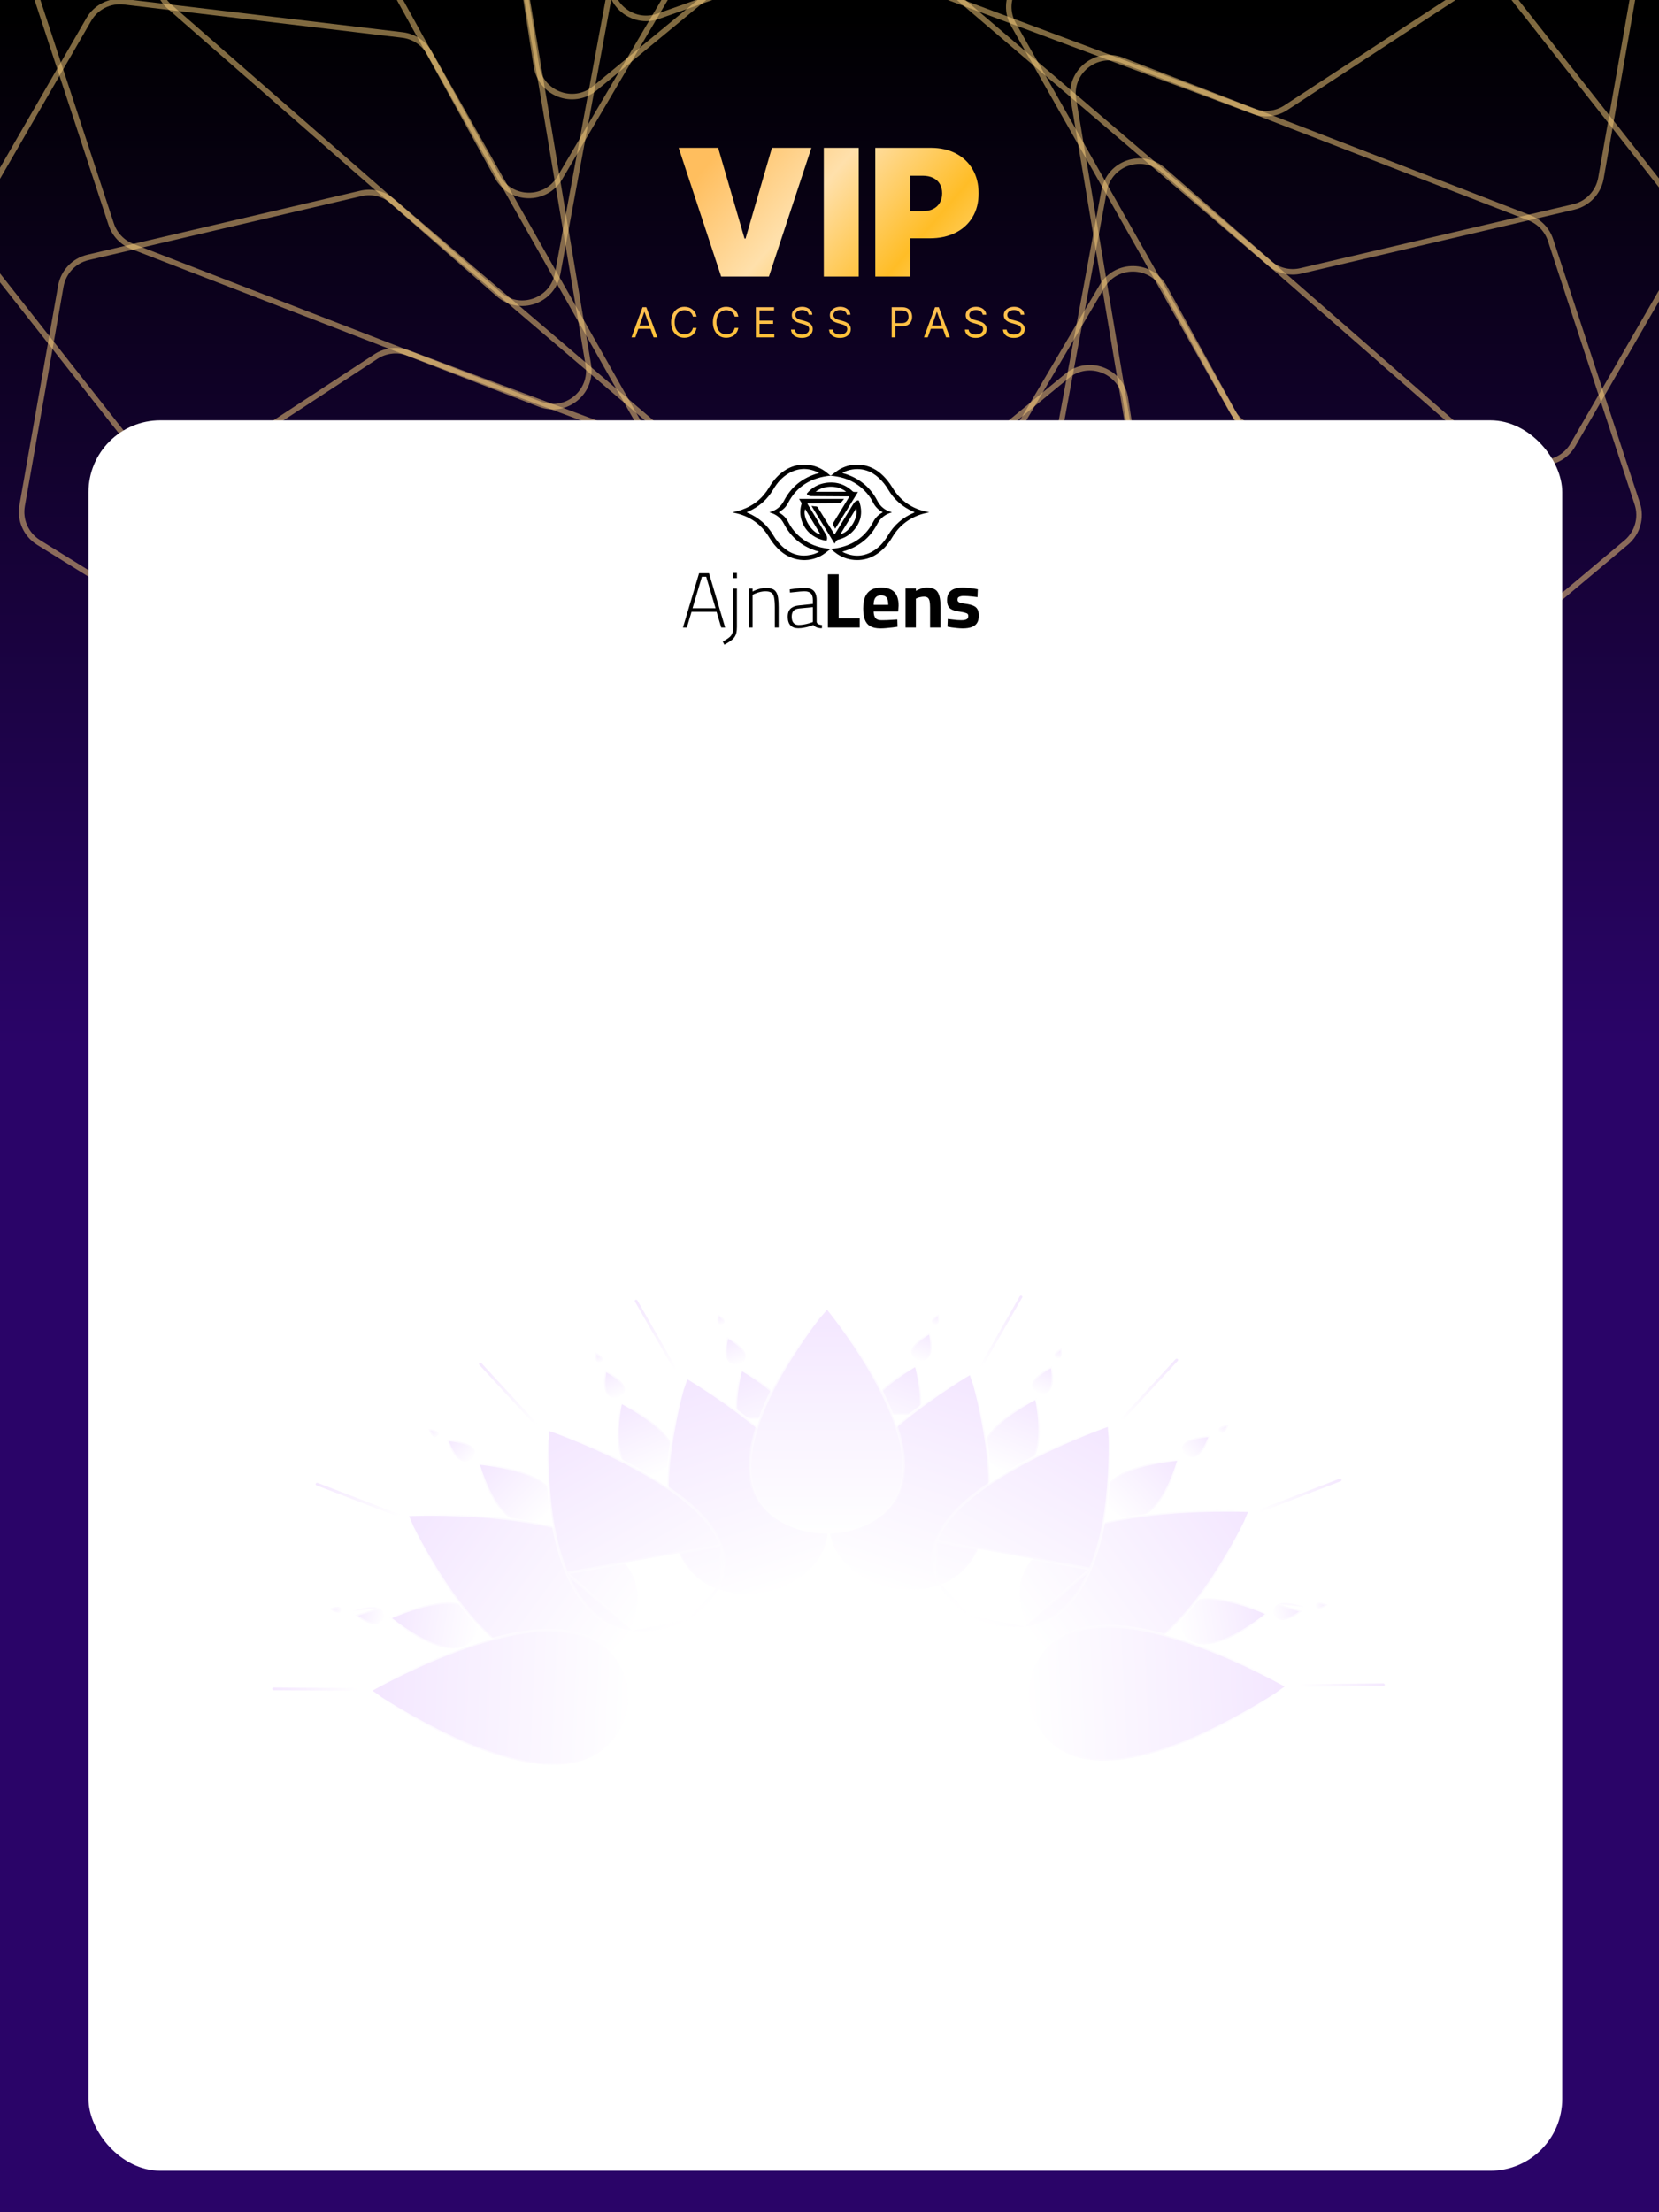 <svg width="600" height="800" viewBox="0 0 600 800" fill="none" xmlns="http://www.w3.org/2000/svg">
<rect x="0" y="0" width="600" height="800" fill="#808080" stroke="none"/>
<g clip-path="url(#clip0_1_310)">
<rect width="600" height="800" fill="white"/>
<rect x="-50" y="-12" width="700" height="901" fill="url(#paint0_linear_1_310)"/>
<path d="M259.727 53.455L269.273 86.273H269.636L279.182 53.455H293.455L278.091 100H260.818L245.455 53.455H259.727ZM310.574 53.455V100H297.938V53.455H310.574ZM316.562 100V53.455H336.653C340.108 53.455 343.131 54.136 345.722 55.5C348.313 56.864 350.328 58.78 351.767 61.25C353.206 63.72 353.926 66.606 353.926 69.909C353.926 73.242 353.184 76.129 351.699 78.568C350.229 81.008 348.161 82.886 345.494 84.204C342.843 85.523 339.744 86.182 336.199 86.182H324.199V76.364H333.653C335.138 76.364 336.403 76.106 337.449 75.591C338.509 75.061 339.32 74.311 339.881 73.341C340.456 72.371 340.744 71.227 340.744 69.909C340.744 68.576 340.456 67.439 339.881 66.5C339.32 65.546 338.509 64.818 337.449 64.318C336.403 63.803 335.138 63.545 333.653 63.545H329.199V100H316.562Z" fill="url(#paint1_linear_1_310)"/>
<path d="M229.768 122H228.384L232.389 111.091H233.753L237.759 122H236.374L233.114 112.817H233.028L229.768 122ZM230.28 117.739H235.862V118.911H230.28V117.739ZM251.923 114.5H250.602C250.524 114.12 250.388 113.786 250.192 113.499C250.001 113.211 249.766 112.969 249.489 112.774C249.216 112.575 248.912 112.426 248.578 112.327C248.244 112.227 247.896 112.178 247.534 112.178C246.874 112.178 246.275 112.344 245.739 112.678C245.206 113.012 244.782 113.504 244.466 114.154C244.154 114.804 243.997 115.601 243.997 116.545C243.997 117.49 244.154 118.287 244.466 118.937C244.782 119.587 245.206 120.079 245.739 120.413C246.275 120.746 246.874 120.913 247.534 120.913C247.896 120.913 248.244 120.864 248.578 120.764C248.912 120.665 249.216 120.517 249.489 120.322C249.766 120.123 250.001 119.88 250.192 119.592C250.388 119.301 250.524 118.967 250.602 118.591H251.923C251.824 119.148 251.643 119.647 251.38 120.088C251.117 120.528 250.791 120.903 250.4 121.212C250.009 121.517 249.571 121.75 249.084 121.909C248.601 122.069 248.085 122.149 247.534 122.149C246.604 122.149 245.776 121.922 245.052 121.467C244.328 121.013 243.758 120.366 243.342 119.528C242.927 118.69 242.719 117.696 242.719 116.545C242.719 115.395 242.927 114.401 243.342 113.562C243.758 112.724 244.328 112.078 245.052 111.624C245.776 111.169 246.604 110.942 247.534 110.942C248.085 110.942 248.601 111.022 249.084 111.181C249.571 111.341 250.009 111.576 250.4 111.885C250.791 112.19 251.117 112.563 251.38 113.003C251.643 113.44 251.824 113.939 251.923 114.5ZM267.037 114.5H265.716C265.637 114.12 265.501 113.786 265.305 113.499C265.114 113.211 264.879 112.969 264.602 112.774C264.329 112.575 264.025 112.426 263.691 112.327C263.358 112.227 263.01 112.178 262.647 112.178C261.987 112.178 261.388 112.344 260.852 112.678C260.32 113.012 259.895 113.504 259.579 114.154C259.267 114.804 259.11 115.601 259.11 116.545C259.11 117.49 259.267 118.287 259.579 118.937C259.895 119.587 260.32 120.079 260.852 120.413C261.388 120.746 261.987 120.913 262.647 120.913C263.01 120.913 263.358 120.864 263.691 120.764C264.025 120.665 264.329 120.517 264.602 120.322C264.879 120.123 265.114 119.88 265.305 119.592C265.501 119.301 265.637 118.967 265.716 118.591H267.037C266.937 119.148 266.756 119.647 266.493 120.088C266.23 120.528 265.904 120.903 265.513 121.212C265.122 121.517 264.684 121.75 264.197 121.909C263.714 122.069 263.198 122.149 262.647 122.149C261.717 122.149 260.89 121.922 260.165 121.467C259.441 121.013 258.871 120.366 258.455 119.528C258.04 118.69 257.832 117.696 257.832 116.545C257.832 115.395 258.04 114.401 258.455 113.562C258.871 112.724 259.441 112.078 260.165 111.624C260.89 111.169 261.717 110.942 262.647 110.942C263.198 110.942 263.714 111.022 264.197 111.181C264.684 111.341 265.122 111.576 265.513 111.885C265.904 112.19 266.23 112.563 266.493 113.003C266.756 113.44 266.937 113.939 267.037 114.5ZM273.371 122V111.091H279.955V112.263H274.692V115.949H279.614V117.121H274.692V120.828H280.04V122H273.371ZM292.502 113.818C292.438 113.278 292.179 112.859 291.724 112.561C291.27 112.263 290.712 112.114 290.052 112.114C289.569 112.114 289.146 112.192 288.784 112.348C288.425 112.504 288.145 112.719 287.942 112.993C287.743 113.266 287.644 113.577 287.644 113.925C287.644 114.216 287.713 114.466 287.852 114.676C287.994 114.882 288.175 115.054 288.395 115.192C288.615 115.327 288.846 115.439 289.088 115.528C289.329 115.613 289.551 115.683 289.753 115.736L290.861 116.034C291.145 116.109 291.461 116.212 291.809 116.343C292.161 116.474 292.497 116.654 292.816 116.881C293.139 117.105 293.406 117.392 293.615 117.744C293.825 118.096 293.93 118.527 293.93 119.038C293.93 119.628 293.775 120.161 293.466 120.636C293.161 121.112 292.713 121.49 292.124 121.771C291.538 122.051 290.826 122.192 289.988 122.192C289.207 122.192 288.53 122.066 287.958 121.814C287.39 121.561 286.943 121.21 286.616 120.759C286.293 120.308 286.11 119.784 286.067 119.188H287.431C287.466 119.599 287.605 119.94 287.846 120.21C288.091 120.477 288.4 120.675 288.773 120.807C289.15 120.935 289.555 120.999 289.988 120.999C290.492 120.999 290.945 120.917 291.346 120.754C291.747 120.587 292.065 120.356 292.3 120.061C292.534 119.763 292.651 119.415 292.651 119.017C292.651 118.655 292.55 118.36 292.347 118.133C292.145 117.906 291.879 117.721 291.548 117.579C291.218 117.437 290.861 117.312 290.478 117.206L289.135 116.822C288.283 116.577 287.609 116.228 287.111 115.773C286.614 115.319 286.366 114.724 286.366 113.989C286.366 113.378 286.531 112.845 286.861 112.391C287.195 111.933 287.642 111.577 288.203 111.325C288.768 111.07 289.398 110.942 290.094 110.942C290.797 110.942 291.422 111.068 291.969 111.32C292.516 111.569 292.949 111.909 293.269 112.343C293.592 112.776 293.763 113.268 293.78 113.818H292.502ZM306.267 113.818C306.203 113.278 305.944 112.859 305.49 112.561C305.035 112.263 304.478 112.114 303.817 112.114C303.334 112.114 302.912 112.192 302.549 112.348C302.191 112.504 301.91 112.719 301.708 112.993C301.509 113.266 301.409 113.577 301.409 113.925C301.409 114.216 301.479 114.466 301.617 114.676C301.759 114.882 301.94 115.054 302.161 115.192C302.381 115.327 302.612 115.439 302.853 115.528C303.094 115.613 303.316 115.683 303.519 115.736L304.627 116.034C304.911 116.109 305.227 116.212 305.575 116.343C305.926 116.474 306.262 116.654 306.582 116.881C306.905 117.105 307.171 117.392 307.381 117.744C307.59 118.096 307.695 118.527 307.695 119.038C307.695 119.628 307.54 120.161 307.232 120.636C306.926 121.112 306.479 121.49 305.889 121.771C305.303 122.051 304.591 122.192 303.753 122.192C302.972 122.192 302.295 122.066 301.724 121.814C301.156 121.561 300.708 121.21 300.381 120.759C300.058 120.308 299.875 119.784 299.833 119.188H301.196C301.232 119.599 301.37 119.94 301.612 120.21C301.857 120.477 302.166 120.675 302.539 120.807C302.915 120.935 303.32 120.999 303.753 120.999C304.257 120.999 304.71 120.917 305.112 120.754C305.513 120.587 305.831 120.356 306.065 120.061C306.299 119.763 306.417 119.415 306.417 119.017C306.417 118.655 306.315 118.36 306.113 118.133C305.911 117.906 305.644 117.721 305.314 117.579C304.984 117.437 304.627 117.312 304.243 117.206L302.901 116.822C302.049 116.577 301.374 116.228 300.877 115.773C300.38 115.319 300.131 114.724 300.131 113.989C300.131 113.378 300.296 112.845 300.626 112.391C300.96 111.933 301.408 111.577 301.969 111.325C302.533 111.07 303.164 110.942 303.86 110.942C304.563 110.942 305.188 111.068 305.735 111.32C306.282 111.569 306.715 111.909 307.034 112.343C307.358 112.776 307.528 113.268 307.546 113.818H306.267ZM322.486 122V111.091H326.172C327.028 111.091 327.727 111.245 328.27 111.554C328.817 111.86 329.222 112.273 329.485 112.795C329.748 113.317 329.879 113.9 329.879 114.543C329.879 115.185 329.748 115.77 329.485 116.295C329.226 116.821 328.824 117.24 328.281 117.552C327.738 117.861 327.042 118.016 326.193 118.016H323.551V116.844H326.15C326.736 116.844 327.207 116.743 327.562 116.54C327.917 116.338 328.175 116.064 328.334 115.72C328.498 115.372 328.579 114.979 328.579 114.543C328.579 114.106 328.498 113.715 328.334 113.371C328.175 113.026 327.915 112.756 327.557 112.561C327.198 112.362 326.722 112.263 326.129 112.263H323.807V122H322.486ZM335.541 122H334.156L338.162 111.091H339.526L343.531 122H342.146L338.886 112.817H338.801L335.541 122ZM336.053 117.739H341.635V118.911H336.053V117.739ZM355.396 113.818C355.333 113.278 355.073 112.859 354.619 112.561C354.164 112.263 353.607 112.114 352.946 112.114C352.463 112.114 352.041 112.192 351.678 112.348C351.32 112.504 351.039 112.719 350.837 112.993C350.638 113.266 350.539 113.577 350.539 113.925C350.539 114.216 350.608 114.466 350.746 114.676C350.888 114.882 351.069 115.054 351.29 115.192C351.51 115.327 351.741 115.439 351.982 115.528C352.224 115.613 352.446 115.683 352.648 115.736L353.756 116.034C354.04 116.109 354.356 116.212 354.704 116.343C355.056 116.474 355.391 116.654 355.711 116.881C356.034 117.105 356.3 117.392 356.51 117.744C356.719 118.096 356.824 118.527 356.824 119.038C356.824 119.628 356.67 120.161 356.361 120.636C356.055 121.112 355.608 121.49 355.018 121.771C354.432 122.051 353.72 122.192 352.882 122.192C352.101 122.192 351.425 122.066 350.853 121.814C350.285 121.561 349.837 121.21 349.51 120.759C349.187 120.308 349.004 119.784 348.962 119.188H350.325C350.361 119.599 350.499 119.94 350.741 120.21C350.986 120.477 351.295 120.675 351.668 120.807C352.044 120.935 352.449 120.999 352.882 120.999C353.387 120.999 353.839 120.917 354.241 120.754C354.642 120.587 354.96 120.356 355.194 120.061C355.428 119.763 355.546 119.415 355.546 119.017C355.546 118.655 355.444 118.36 355.242 118.133C355.04 117.906 354.773 117.721 354.443 117.579C354.113 117.437 353.756 117.312 353.372 117.206L352.03 116.822C351.178 116.577 350.503 116.228 350.006 115.773C349.509 115.319 349.26 114.724 349.26 113.989C349.26 113.378 349.425 112.845 349.756 112.391C350.089 111.933 350.537 111.577 351.098 111.325C351.662 111.07 352.293 110.942 352.989 110.942C353.692 110.942 354.317 111.068 354.864 111.32C355.411 111.569 355.844 111.909 356.164 112.343C356.487 112.776 356.657 113.268 356.675 113.818H355.396ZM369.162 113.818C369.098 113.278 368.839 112.859 368.384 112.561C367.93 112.263 367.372 112.114 366.712 112.114C366.229 112.114 365.806 112.192 365.444 112.348C365.085 112.504 364.805 112.719 364.602 112.993C364.403 113.266 364.304 113.577 364.304 113.925C364.304 114.216 364.373 114.466 364.512 114.676C364.654 114.882 364.835 115.054 365.055 115.192C365.275 115.327 365.506 115.439 365.748 115.528C365.989 115.613 366.211 115.683 366.413 115.736L367.521 116.034C367.805 116.109 368.121 116.212 368.469 116.343C368.821 116.474 369.157 116.654 369.476 116.881C369.799 117.105 370.066 117.392 370.275 117.744C370.485 118.096 370.589 118.527 370.589 119.038C370.589 119.628 370.435 120.161 370.126 120.636C369.821 121.112 369.373 121.49 368.784 121.771C368.198 122.051 367.486 122.192 366.648 122.192C365.866 122.192 365.19 122.066 364.618 121.814C364.05 121.561 363.603 121.21 363.276 120.759C362.953 120.308 362.77 119.784 362.727 119.188H364.091C364.126 119.599 364.265 119.94 364.506 120.21C364.751 120.477 365.06 120.675 365.433 120.807C365.81 120.935 366.214 120.999 366.648 120.999C367.152 120.999 367.605 120.917 368.006 120.754C368.407 120.587 368.725 120.356 368.96 120.061C369.194 119.763 369.311 119.415 369.311 119.017C369.311 118.655 369.21 118.36 369.007 118.133C368.805 117.906 368.539 117.721 368.208 117.579C367.878 117.437 367.521 117.312 367.138 117.206L365.795 116.822C364.943 116.577 364.268 116.228 363.771 115.773C363.274 115.319 363.026 114.724 363.026 113.989C363.026 113.378 363.191 112.845 363.521 112.391C363.855 111.933 364.302 111.577 364.863 111.325C365.428 111.07 366.058 110.942 366.754 110.942C367.457 110.942 368.082 111.068 368.629 111.32C369.176 111.569 369.609 111.909 369.929 112.343C370.252 112.776 370.423 113.268 370.44 113.818H369.162Z" fill="url(#paint2_linear_1_310)"/>
<path d="M316.979 242.08L398.522 103.613C403.634 94.932 416.251 95.114 421.111 103.938L497.355 242.362C499.234 245.772 499.485 249.844 498.039 253.46L460.78 346.657C458.806 351.594 454.025 354.831 448.708 354.831H368.09C362.889 354.831 358.189 351.731 356.141 346.95L316.231 253.796C314.602 249.994 314.88 245.644 316.979 242.08Z" stroke="#FFD481" stroke-opacity="0.5" stroke-width="2"/>
<path d="M261.9 238.181L385.884 135.954C393.657 129.546 405.45 134.031 407 143.985L431.302 300.138C431.901 303.985 430.744 307.898 428.149 310.801L361.261 385.634C357.718 389.598 352.118 391.005 347.122 389.186L271.366 361.613C266.479 359.835 263.122 355.314 262.832 350.121L257.19 248.935C256.96 244.805 258.708 240.812 261.9 238.181Z" stroke="#FFD481" stroke-opacity="0.5" stroke-width="2"/>
<path d="M211.479 215.677L362.949 162.021C372.445 158.657 381.993 166.906 380.045 176.789L349.474 331.837C348.721 335.657 346.295 338.938 342.864 340.778L254.415 388.221C249.73 390.734 243.987 390.141 239.914 386.724L178.157 334.903C174.173 331.56 172.565 326.164 174.069 321.186L203.375 224.172C204.571 220.212 207.58 217.058 211.479 215.677Z" stroke="#FFD481" stroke-opacity="0.5" stroke-width="2"/>
<path d="M171.794 177.286L332.482 178.672C342.556 178.759 348.707 189.775 343.495 198.397L261.738 333.638C259.724 336.97 256.323 339.223 252.469 339.779L153.128 354.11C147.866 354.869 142.672 352.347 140.014 347.743L99.705 277.926C97.104 273.422 97.439 267.801 100.555 263.637L161.274 182.497C163.752 179.185 167.658 177.251 171.794 177.286Z" stroke="#FFD481" stroke-opacity="0.5" stroke-width="2"/>
<path d="M147.634 127.637L298.157 183.897C307.593 187.424 309.605 199.88 301.759 206.199L178.678 305.322C175.646 307.764 171.679 308.718 167.868 307.923L69.616 287.412C64.412 286.326 60.393 282.18 59.47 276.944L45.471 197.551C44.568 192.429 46.804 187.262 51.157 184.414L135.966 128.935C139.427 126.671 143.759 126.189 147.634 127.637Z" stroke="#FFD481" stroke-opacity="0.5" stroke-width="2"/>
<path d="M141.912 72.719L264.115 177.068C271.776 183.61 269.407 196.003 259.873 199.257L110.312 250.306C106.628 251.564 102.573 251.104 99.264 249.053L13.953 196.175C9.434 193.374 7.076 188.104 7.999 182.868L21.998 103.475C22.901 98.353 26.77 94.262 31.834 93.076L130.503 69.948C134.53 69.004 138.766 70.033 141.912 72.719Z" stroke="#FFD481" stroke-opacity="0.5" stroke-width="2"/>
<path d="M155.317 19.157L234.461 159.009C239.423 167.776 232.957 178.612 222.885 178.409L64.885 175.226C60.992 175.148 57.34 173.329 54.932 170.27L-7.15 91.403C-10.438 87.226 -10.851 81.467 -8.193 76.862L32.116 7.045C34.717 2.541 39.751 0.02 44.916 0.637L145.544 12.651C149.651 13.142 153.28 15.557 155.317 19.157Z" stroke="#FFD481" stroke-opacity="0.5" stroke-width="2"/>
<path d="M186.234 -26.591L212.772 131.895C214.436 141.831 204.655 149.802 195.259 146.166L47.876 89.136C44.245 87.731 41.435 84.773 40.218 81.075L8.855 -14.269C7.194 -19.319 8.775 -24.872 12.848 -28.29L74.605 -80.11C78.589 -83.453 84.182 -84.1 88.824 -81.754L179.275 -36.047C182.967 -34.182 185.551 -30.671 186.234 -26.591Z" stroke="#FFD481" stroke-opacity="0.5" stroke-width="2"/>
<path d="M230.933 -59.006L201.666 99C199.831 108.906 187.913 113.05 180.328 106.421L61.338 2.422C58.407 -0.14 56.778 -3.881 56.9 -7.773L60.037 -108.093C60.203 -113.407 63.589 -118.084 68.585 -119.903L144.341 -147.476C149.228 -149.255 154.705 -147.949 158.265 -144.158L227.629 -70.271C230.459 -67.255 231.687 -63.073 230.933 -59.006Z" stroke="#FFD481" stroke-opacity="0.5" stroke-width="2"/>
<path d="M284.023 -74.179L202.479 64.287C197.367 72.968 184.751 72.787 179.89 63.962L103.646 -74.461C101.768 -77.871 101.517 -81.944 102.962 -85.559L140.222 -178.757C142.196 -183.693 146.977 -186.931 152.293 -186.931H232.911C238.112 -186.931 242.813 -183.831 244.861 -179.05L284.77 -85.896C286.399 -82.094 286.122 -77.743 284.023 -74.179Z" stroke="#FFD481" stroke-opacity="0.5" stroke-width="2"/>
<path d="M339.1 -70.278L215.116 31.949C207.343 38.357 195.55 33.872 194 23.918L169.698 -132.235C169.099 -136.082 170.256 -139.995 172.851 -142.898L239.739 -217.731C243.282 -221.695 248.882 -223.102 253.878 -221.284L329.634 -193.711C334.521 -191.932 337.878 -187.411 338.168 -182.218L343.81 -81.032C344.04 -76.902 342.292 -72.909 339.1 -70.278Z" stroke="#FFD481" stroke-opacity="0.5" stroke-width="2"/>
<path d="M389.521 -47.777L238.05 5.88C228.555 9.244 219.006 0.995 220.955 -8.889L251.526 -163.936C252.279 -167.756 254.705 -171.037 258.135 -172.877L346.584 -220.321C351.269 -222.834 357.013 -222.241 361.085 -218.823L422.842 -167.003C426.827 -163.66 428.435 -158.264 426.931 -153.285L397.625 -56.271C396.429 -52.312 393.42 -49.158 389.521 -47.777Z" stroke="#FFD481" stroke-opacity="0.5" stroke-width="2"/>
<path d="M429.206 -9.383L268.518 -10.769C258.444 -10.855 252.293 -21.872 257.505 -30.494L339.262 -165.735C341.276 -169.067 344.677 -171.32 348.531 -171.876L447.872 -186.207C453.134 -186.966 458.328 -184.444 460.986 -179.84L501.295 -110.023C503.896 -105.519 503.561 -99.898 500.445 -95.734L439.726 -14.594C437.248 -11.282 433.342 -9.348 429.206 -9.383Z" stroke="#FFD481" stroke-opacity="0.5" stroke-width="2"/>
<path d="M453.366 40.266L302.843 -15.994C293.407 -19.521 291.395 -31.977 299.241 -38.296L422.322 -137.419C425.354 -139.861 429.321 -140.815 433.132 -140.02L531.384 -119.509C536.588 -118.423 540.607 -114.277 541.53 -109.041L555.529 -29.648C556.432 -24.526 554.196 -19.359 549.843 -16.511L465.034 38.968C461.573 41.232 457.241 41.714 453.366 40.266Z" stroke="#FFD481" stroke-opacity="0.5" stroke-width="2"/>
<path d="M459.088 95.184L336.885 -9.165C329.224 -15.707 331.593 -28.1 341.127 -31.354L490.688 -82.403C494.372 -83.661 498.427 -83.201 501.736 -81.15L587.047 -28.272C591.566 -25.471 593.924 -20.201 593.001 -14.965L579.002 64.428C578.099 69.55 574.23 73.641 569.166 74.828L470.497 97.955C466.47 98.899 462.234 97.87 459.088 95.184Z" stroke="#FFD481" stroke-opacity="0.5" stroke-width="2"/>
<path d="M445.683 148.746L366.539 8.894C361.577 0.127 368.043 -10.709 378.115 -10.506L536.115 -7.323C540.008 -7.245 543.66 -5.426 546.068 -2.367L608.15 76.5C611.438 80.677 611.851 86.436 609.193 91.041L568.884 160.858C566.284 165.362 561.249 167.883 556.084 167.266L455.456 155.252C451.349 154.762 447.72 152.346 445.683 148.746Z" stroke="#FFD481" stroke-opacity="0.5" stroke-width="2"/>
<path d="M414.766 194.492L388.227 36.005C386.564 26.069 396.345 18.099 405.74 21.734L553.124 78.764C556.755 80.169 559.565 83.128 560.781 86.826L592.145 182.169C593.806 187.22 592.225 192.773 588.152 196.19L526.395 248.011C522.411 251.354 516.817 252 512.176 249.655L421.724 203.948C418.033 202.082 415.449 198.571 414.766 194.492Z" stroke="#FFD481" stroke-opacity="0.5" stroke-width="2"/>
<path d="M370.067 226.908L399.334 68.903C401.169 58.997 413.087 54.853 420.672 61.482L539.662 165.481C542.593 168.043 544.222 171.784 544.1 175.676L540.963 275.996C540.797 281.31 537.411 285.987 532.415 287.806L456.659 315.379C451.772 317.158 446.295 315.852 442.735 312.06L373.371 238.174C370.541 235.158 369.313 230.975 370.067 226.908Z" stroke="#FFD481" stroke-opacity="0.5" stroke-width="2"/>
<rect x="32" y="152" width="533" height="633" rx="26" fill="white"/>
<path d="M264.886 185.307C265.993 185.001 267.132 184.76 268.221 184.375C272.571 182.849 275.877 180.116 278.166 176.249C279.784 173.513 281.858 171.176 284.712 169.581C289.175 167.085 294.931 167.611 298.884 170.811C299.295 171.141 299.716 171.461 300.106 171.818C300.356 172.045 300.513 171.997 300.766 171.811C301.805 171.035 302.794 170.165 303.93 169.55C308.676 166.978 314.328 167.659 318.481 171.203C320.21 172.678 321.592 174.41 322.752 176.335C325.623 181.092 329.876 184.035 335.489 185.138C335.657 185.169 335.825 185.21 336.104 185.269C335.436 185.417 334.868 185.523 334.311 185.668C329.19 187.001 325.316 189.896 322.684 194.32C321.074 197.028 319.024 199.348 316.203 200.937C311.711 203.47 305.937 202.951 301.955 199.723C301.555 199.4 301.145 199.091 300.766 198.743C300.506 198.506 300.338 198.554 300.073 198.75C299.009 199.541 297.995 200.428 296.831 201.047C292.11 203.559 286.515 202.868 282.394 199.359C280.687 197.905 279.305 196.207 278.166 194.306C275.288 189.497 271.017 186.517 265.35 185.41C265.186 185.382 265.025 185.341 264.886 185.31V185.307ZM281.63 185.31C283.262 186.163 284.408 187.393 285.186 188.964C286.011 190.624 287.129 192.096 288.482 193.395C291.218 196.028 294.51 197.63 298.324 198.245C299.077 198.365 299.845 198.513 300.602 198.493C301.448 198.468 302.298 198.31 303.13 198.142C308.944 196.956 313.179 193.794 315.835 188.679C316.542 187.321 317.564 186.252 318.924 185.479C319.028 185.42 319.121 185.348 319.267 185.252C317.599 184.389 316.46 183.155 315.682 181.587C314.857 179.927 313.739 178.456 312.386 177.153C309.651 174.52 306.358 172.918 302.544 172.303C301.791 172.183 301.023 172.035 300.266 172.056C299.42 172.08 298.57 172.238 297.738 172.406C291.925 173.595 287.69 176.754 285.033 181.869C284.576 182.753 283.983 183.54 283.201 184.179C282.719 184.575 282.19 184.908 281.63 185.31ZM296.185 171.052C296.117 170.983 296.095 170.945 296.06 170.925C295.935 170.852 295.813 170.78 295.681 170.722C292.182 169.147 288.718 169.202 285.383 171.093C282.905 172.496 281.098 174.561 279.691 176.954C277.534 180.632 274.46 183.337 270.46 185.07C270.339 185.125 270.224 185.183 270.035 185.272C270.221 185.365 270.321 185.42 270.421 185.461C274.427 187.184 277.516 189.875 279.666 193.56C280.719 195.365 282.051 196.949 283.69 198.29C286.554 200.631 289.821 201.421 293.489 200.596C294.431 200.387 295.328 200.046 296.245 199.507C295.721 199.345 295.281 199.225 294.849 199.077C289.689 197.341 285.922 194.093 283.497 189.383C282.476 187.397 280.859 186.066 278.652 185.406C278.537 185.372 278.427 185.324 278.248 185.259C280.719 184.585 282.455 183.189 283.565 181.048C286.151 176.05 290.246 172.774 295.799 171.172C295.921 171.138 296.035 171.096 296.178 171.052H296.185ZM304.676 170.99C304.733 171.052 304.751 171.083 304.773 171.09C305.183 171.22 305.601 171.334 306.008 171.471C311.168 173.21 314.932 176.462 317.353 181.171C318.374 183.158 319.995 184.482 322.202 185.142C322.313 185.173 322.416 185.224 322.584 185.293C320.135 185.963 318.399 187.342 317.296 189.473C314.707 194.485 310.604 197.774 305.037 199.379C304.923 199.41 304.808 199.455 304.626 199.517C304.783 199.61 304.862 199.668 304.951 199.709C308.508 201.421 312.047 201.387 315.478 199.452C317.956 198.053 319.76 195.98 321.167 193.587C323.331 189.896 326.419 187.184 330.444 185.461C330.551 185.417 330.647 185.351 330.808 185.262C330.615 185.173 330.501 185.118 330.383 185.066C326.427 183.351 323.359 180.69 321.231 177.05C320.327 175.51 319.224 174.125 317.903 172.894C315.185 170.361 311.993 169.209 308.208 169.783C306.969 169.966 305.805 170.364 304.683 170.99H304.676Z" fill="black"/>
<path d="M310.308 177.91C307.519 182.406 304.809 186.778 302.056 191.213C301.756 190.618 301.473 190.102 301.241 189.569C301.188 189.453 301.281 189.25 301.359 189.116C303.212 186.074 305.073 183.035 306.93 179.996C307.008 179.866 307.083 179.728 307.198 179.532C306.994 179.518 306.851 179.505 306.712 179.505C305.766 179.501 304.819 179.505 303.873 179.498C300.391 179.474 296.906 179.45 293.425 179.426C292.85 179.422 292.368 179.209 291.95 178.838C291.779 178.687 291.743 178.57 291.904 178.384C293.632 176.38 295.817 175.07 298.527 174.648C302.355 174.05 305.641 175.095 308.383 177.697C308.508 177.817 308.726 177.893 308.908 177.906C309.333 177.937 309.754 177.917 310.304 177.917L310.308 177.91ZM294.978 177.844H306.026C303.366 175.583 298.278 175.222 294.978 177.844Z" fill="black"/>
<path d="M288.999 180.415H305.261C304.85 180.927 304.475 181.408 304.083 181.869C304.022 181.938 303.861 181.941 303.743 181.941C302.087 181.958 300.43 181.965 298.769 181.979C296.63 181.993 294.495 182.006 292.356 182.023C292.249 182.023 292.142 182.037 291.97 182.048C292.088 182.264 292.181 182.446 292.284 182.622C294.445 186.21 296.602 189.802 298.769 193.388C299.137 193.993 299.233 194.611 299.041 195.282C298.976 195.498 298.869 195.557 298.623 195.515C294.048 194.749 290.674 191.676 289.681 187.327C289.303 185.667 289.367 184.007 289.849 182.371C289.924 182.113 289.913 181.896 289.76 181.666C289.499 181.281 289.274 180.875 288.999 180.415ZM296.77 193.319C294.909 190.229 293.074 187.183 291.213 184.096C290.003 186.843 293.577 192.769 296.77 193.319Z" fill="black"/>
<path d="M293.485 182.957C294.124 183.036 294.663 183.122 295.206 183.156C295.506 183.177 295.642 183.318 295.777 183.541C297.695 186.649 299.627 189.749 301.551 192.853C301.63 192.977 301.712 193.097 301.83 193.279C301.941 193.125 302.03 193.011 302.101 192.891C304.301 189.292 306.501 185.696 308.697 182.094C309.036 181.534 309.507 181.156 310.168 180.984C310.432 180.915 310.611 180.939 310.714 181.231C312.164 185.322 311.432 189.007 308.361 192.221C306.911 193.733 305.083 194.699 302.987 195.208C302.798 195.252 302.608 195.417 302.491 195.576C302.262 195.875 302.091 196.208 301.844 196.607C299.048 192.038 296.292 187.532 293.488 182.953L293.485 182.957ZM309.625 183.868C307.726 186.982 305.858 190.038 303.955 193.159C307.254 192.571 310.664 186.972 309.625 183.868Z" fill="black"/>
<path d="M247 226.948L252.84 207.29H256.422L262.262 226.948H260.851L259.159 221.251H250.103L248.411 226.948H247ZM250.47 219.954H258.792L255.407 208.56H253.855L250.47 219.954Z" fill="black"/>
<path d="M261.973 233.153L261.409 231.997C262.199 231.583 262.838 231.198 263.327 230.84C263.816 230.502 264.192 230.145 264.456 229.769C264.719 229.411 264.898 228.988 264.992 228.5C265.105 228.029 265.161 227.428 265.161 226.694V212.847H266.515V226.723C266.515 227.55 266.449 228.255 266.318 228.838C266.186 229.44 265.951 229.975 265.612 230.446C265.293 230.916 264.832 231.357 264.23 231.771C263.647 232.204 262.895 232.664 261.973 233.153ZM265.161 209.067V207.206H266.515V209.067H265.161Z" fill="black"/>
<path d="M270.836 226.948V212.847H272.19V213.918C272.529 213.73 272.961 213.533 273.488 213.326C274.014 213.119 274.579 212.95 275.18 212.818C275.782 212.668 276.365 212.593 276.929 212.593C277.889 212.593 278.669 212.715 279.271 212.959C279.892 213.185 280.371 213.57 280.71 214.116C281.048 214.642 281.283 215.357 281.415 216.259C281.547 217.143 281.612 218.243 281.612 219.559V226.948H280.23V219.644C280.23 218.158 280.145 216.992 279.976 216.146C279.826 215.3 279.506 214.708 279.017 214.37C278.547 214.012 277.813 213.834 276.817 213.834C276.252 213.834 275.669 213.899 275.068 214.031C274.485 214.163 273.939 214.332 273.431 214.539C272.942 214.727 272.529 214.915 272.19 215.103V226.948H270.836Z" fill="black"/>
<path d="M288.701 227.202C287.497 227.202 286.557 226.854 285.88 226.159C285.222 225.463 284.892 224.419 284.892 223.028C284.892 222.182 285.034 221.477 285.316 220.913C285.598 220.349 286.04 219.907 286.642 219.587C287.243 219.249 288.014 219.033 288.955 218.938L293.976 218.403V217.021C293.976 215.893 293.732 215.084 293.243 214.595C292.754 214.087 292.02 213.834 291.042 213.834C290.553 213.834 289.98 213.862 289.321 213.918C288.682 213.975 288.043 214.04 287.403 214.116C286.764 214.172 286.2 214.228 285.711 214.285L285.626 213.129C286.077 213.053 286.623 212.978 287.262 212.903C287.902 212.809 288.56 212.734 289.237 212.677C289.914 212.621 290.535 212.593 291.099 212.593C292.095 212.593 292.904 212.762 293.525 213.1C294.145 213.42 294.606 213.909 294.907 214.567C295.208 215.206 295.358 216.024 295.358 217.021V224.833C295.396 225.247 295.612 225.548 296.007 225.736C296.402 225.905 296.835 226.008 297.305 226.046L297.249 227.202C297.023 227.202 296.797 227.193 296.572 227.174C296.346 227.155 296.13 227.118 295.923 227.061C295.735 227.024 295.547 226.967 295.358 226.892C295.133 226.798 294.917 226.685 294.71 226.553C294.522 226.403 294.343 226.234 294.174 226.046C293.779 226.196 293.28 226.365 292.678 226.553C292.077 226.741 291.428 226.892 290.732 227.005C290.036 227.136 289.359 227.202 288.701 227.202ZM288.814 226.018C289.434 226.018 290.064 225.961 290.704 225.848C291.343 225.736 291.954 225.595 292.537 225.425C293.12 225.256 293.6 225.096 293.976 224.946V219.559L289.096 220.038C288.08 220.132 287.366 220.424 286.952 220.913C286.538 221.402 286.331 222.097 286.331 223C286.331 223.959 286.538 224.701 286.952 225.228C287.384 225.754 288.005 226.018 288.814 226.018Z" fill="black"/>
<path d="M299.423 226.948V207.685H303.316V223.648H310.932V226.948H299.423Z" fill="black"/>
<path d="M318.45 227.259C316.889 227.259 315.648 226.995 314.727 226.469C313.824 225.942 313.175 225.143 312.78 224.072C312.385 223 312.188 221.655 312.188 220.038C312.188 218.29 312.432 216.861 312.921 215.751C313.429 214.642 314.162 213.824 315.121 213.298C316.081 212.753 317.265 212.48 318.676 212.48C320.764 212.48 322.334 213.006 323.387 214.059C324.459 215.112 324.995 216.776 324.995 219.051L324.826 221.138H315.968C315.987 222.191 316.203 222.981 316.617 223.507C317.03 224.034 317.745 224.297 318.761 224.297C319.344 224.297 319.983 224.288 320.679 224.269C321.375 224.231 322.061 224.194 322.738 224.156C323.434 224.119 324.027 224.081 324.515 224.043L324.6 226.666C324.13 226.741 323.538 226.826 322.823 226.92C322.108 227.014 321.365 227.089 320.594 227.146C319.842 227.221 319.127 227.259 318.45 227.259ZM315.968 218.741H321.243C321.243 217.463 321.036 216.569 320.622 216.062C320.228 215.554 319.579 215.3 318.676 215.3C318.074 215.3 317.576 215.413 317.181 215.639C316.786 215.864 316.485 216.231 316.278 216.739C316.071 217.246 315.968 217.914 315.968 218.741Z" fill="black"/>
<path d="M327.49 226.948V212.79H331.242V213.693C331.543 213.505 331.909 213.326 332.342 213.157C332.775 212.969 333.226 212.809 333.696 212.677C334.185 212.546 334.655 212.48 335.107 212.48C336.085 212.48 336.893 212.611 337.533 212.875C338.191 213.119 338.708 213.523 339.084 214.087C339.46 214.652 339.733 215.394 339.902 216.316C340.072 217.218 340.156 218.318 340.156 219.615V226.948H336.376V219.813C336.376 218.835 336.32 218.055 336.207 217.472C336.094 216.87 335.878 216.438 335.558 216.175C335.238 215.911 334.768 215.78 334.148 215.78C333.809 215.78 333.452 215.817 333.076 215.893C332.718 215.949 332.37 216.034 332.032 216.146C331.712 216.259 331.449 216.372 331.242 216.485V226.948H327.49Z" fill="black"/>
<path d="M348.189 227.259C347.568 227.259 346.9 227.221 346.186 227.146C345.49 227.089 344.832 227.014 344.211 226.92C343.609 226.826 343.092 226.732 342.659 226.638L342.772 223.846C343.261 223.902 343.807 223.968 344.409 224.043C345.029 224.119 345.631 224.184 346.214 224.241C346.816 224.278 347.305 224.297 347.681 224.297C348.245 224.297 348.706 224.25 349.063 224.156C349.439 224.062 349.721 223.912 349.91 223.705C350.098 223.479 350.192 223.16 350.192 222.746C350.192 222.426 350.107 222.182 349.938 222.013C349.787 221.843 349.486 221.702 349.035 221.59C348.602 221.458 347.963 221.326 347.117 221.195C346.064 221.044 345.189 220.828 344.493 220.546C343.816 220.264 343.318 219.85 342.998 219.305C342.678 218.741 342.518 217.98 342.518 217.021C342.518 215.855 342.772 214.943 343.28 214.285C343.788 213.627 344.465 213.166 345.311 212.903C346.158 212.621 347.079 212.48 348.076 212.48C348.734 212.48 349.411 212.517 350.107 212.593C350.803 212.649 351.461 212.724 352.082 212.818C352.702 212.912 353.22 213.006 353.633 213.1L353.52 215.949C353.05 215.874 352.505 215.808 351.884 215.751C351.264 215.676 350.643 215.62 350.022 215.582C349.421 215.545 348.913 215.526 348.499 215.526C348.066 215.526 347.681 215.573 347.342 215.667C347.004 215.742 346.741 215.874 346.552 216.062C346.383 216.25 346.299 216.532 346.299 216.908C346.299 217.171 346.374 217.387 346.524 217.557C346.675 217.726 346.957 217.876 347.371 218.008C347.803 218.121 348.424 218.233 349.232 218.346C350.398 218.515 351.329 218.75 352.025 219.051C352.721 219.352 353.22 219.785 353.52 220.349C353.84 220.913 354 221.674 354 222.633C354 223.761 353.774 224.664 353.323 225.341C352.872 226.018 352.213 226.506 351.348 226.807C350.483 227.108 349.43 227.259 348.189 227.259Z" fill="black"/>
<g opacity="0.1">
<path d="M372.18 506.974C368.711 508.96 365.416 511.141 362.506 513.603C359.496 516.158 356.581 519.144 355.864 522.643L355.864 522.644C355.553 524.141 355.753 525.72 356.636 527.176C357.721 528.964 359.462 530.349 361.508 531.161C363.682 532.024 366.178 532.238 368.508 531.658C372.682 530.609 374.485 527.009 375.308 523.568C376.248 519.619 376.151 515.404 375.693 511.252L375.693 511.251C375.53 509.731 375.314 508.224 375.025 506.721C375.025 506.721 375.025 506.72 375.025 506.72L375.019 506.699L375.001 506.631C374.997 506.616 374.993 506.6 374.988 506.584C374.976 506.536 374.96 506.48 374.944 506.418C374.898 506.249 374.842 506.033 374.789 505.819C374.769 505.738 374.75 505.655 374.731 505.574C373.866 506.021 373.019 506.493 372.18 506.974ZM372.18 506.974L371.929 506.569L372.18 506.974Z" fill="url(#paint3_linear_1_310)" stroke="url(#paint4_linear_1_310)"/>
<path d="M313.302 511.489L313.302 511.487C313.83 507.965 316.579 504.864 319.449 502.188C322.222 499.609 325.397 497.295 328.755 495.168C329.569 494.653 330.391 494.145 331.233 493.663C331.255 493.744 331.28 493.827 331.305 493.909C331.368 494.121 331.437 494.334 331.491 494.501C331.511 494.562 331.529 494.618 331.545 494.665C331.55 494.682 331.555 494.697 331.56 494.711L331.582 494.779L331.589 494.8C331.589 494.8 331.589 494.801 331.589 494.801C331.958 496.29 332.255 497.787 332.499 499.298L332.499 499.299C333.18 503.427 333.503 507.633 332.777 511.615L313.302 511.489ZM313.302 511.489C313.072 512.994 313.356 514.563 314.317 515.982M313.302 511.489L314.317 515.982M314.317 515.982C315.496 517.723 317.311 519.036 319.4 519.763M314.317 515.982L319.4 519.763M319.4 519.763C321.619 520.536 324.125 520.648 326.421 519.973M319.4 519.763L326.421 519.973M326.421 519.973C330.533 518.753 332.14 515.085 332.777 511.616L326.421 519.973Z" fill="url(#paint5_linear_1_310)" stroke="url(#paint6_linear_1_310)"/>
<path d="M329.575 488.627L329.575 488.628C329.492 489.171 329.594 489.736 329.942 490.251C330.382 490.9 331.063 491.394 331.851 491.669C332.69 491.961 333.63 492 334.482 491.75C335.949 491.315 336.562 490.002 336.814 488.627C337.099 487.068 336.974 485.409 336.702 483.757L336.701 483.756C336.604 483.156 336.487 482.563 336.341 481.973C336.339 481.969 336.337 481.961 336.332 481.947L336.306 481.865C336.088 481.996 335.873 482.13 335.657 482.266C334.316 483.116 333.055 484.036 331.956 485.057C330.802 486.133 329.771 487.317 329.575 488.627Z" fill="url(#paint7_linear_1_310)" stroke="url(#paint8_linear_1_310)"/>
<path d="M336.972 477.791L336.972 477.792C336.945 477.969 336.977 478.153 337.093 478.325C337.253 478.561 337.503 478.744 337.798 478.847C338.114 478.957 338.46 478.969 338.765 478.879C339.228 478.741 339.464 478.322 339.57 477.742C339.687 477.102 339.637 476.409 339.52 475.696L339.52 475.695C339.495 475.544 339.468 475.395 339.437 475.247C338.885 475.6 338.371 475.979 337.925 476.393C337.422 476.863 337.043 477.32 336.972 477.791Z" fill="url(#paint9_linear_1_310)" stroke="url(#paint10_linear_1_310)"/>
<path d="M262.101 477.791L262.101 477.792C262.128 477.969 262.096 478.153 261.979 478.325C261.82 478.561 261.569 478.744 261.274 478.847C260.959 478.957 260.613 478.969 260.308 478.879C259.845 478.741 259.609 478.322 259.502 477.742C259.386 477.102 259.435 476.409 259.553 475.696L259.553 475.695C259.577 475.544 259.605 475.395 259.636 475.247C260.188 475.6 260.702 475.979 261.148 476.393C261.651 476.863 262.03 477.32 262.101 477.791Z" fill="url(#paint11_linear_1_310)" stroke="url(#paint12_linear_1_310)"/>
<path d="M369.695 469.201C369.832 468.961 369.738 468.677 369.485 468.566C369.232 468.455 368.916 468.56 368.779 468.799L369.695 469.201ZM368.779 468.799L354.284 494.122L355.2 494.524L369.695 469.201L368.779 468.799Z" fill="url(#paint13_linear_1_310)"/>
<path d="M401.109 536.388L401.109 536.389C400.107 537.651 399.544 539.168 399.657 540.81C399.798 542.824 400.724 544.703 402.189 546.171C403.746 547.731 405.903 548.826 408.292 549.141C412.603 549.701 415.975 547.057 418.362 544.213C421.093 540.951 423.002 537.073 424.551 533.127L424.552 533.126C425.123 531.683 425.64 530.232 426.089 528.759C426.089 528.758 426.089 528.757 426.09 528.757L426.095 528.735L426.11 528.667C426.114 528.652 426.117 528.636 426.121 528.619C426.132 528.571 426.144 528.514 426.159 528.452C426.197 528.282 426.248 528.065 426.301 527.851C426.317 527.789 426.333 527.726 426.35 527.663C425.371 527.756 424.397 527.876 423.427 528.007C419.328 528.558 415.293 529.35 411.475 530.538C407.527 531.772 403.436 533.441 401.109 536.388Z" fill="url(#paint14_linear_1_310)" stroke="url(#paint15_linear_1_310)"/>
<path d="M431.834 578.837L431.833 578.837C430.192 579.424 428.77 580.434 427.845 581.863C426.712 583.615 426.324 585.618 426.636 587.527C426.967 589.554 428.082 591.488 429.886 592.889C433.166 595.422 437.671 594.808 441.455 593.556C445.785 592.119 449.807 589.773 453.563 587.202L453.564 587.201C454.942 586.263 456.28 585.292 457.575 584.269L457.578 584.267L457.595 584.251L457.651 584.201C457.663 584.19 457.676 584.179 457.69 584.166C457.728 584.131 457.775 584.09 457.826 584.044C457.964 583.92 458.141 583.762 458.319 583.609C458.353 583.579 458.388 583.549 458.423 583.52C457.565 583.141 456.695 582.787 455.822 582.443C452.04 580.952 448.159 579.691 444.213 578.867C440.134 578.021 435.643 577.465 431.834 578.837Z" fill="url(#paint16_linear_1_310)" stroke="url(#paint17_linear_1_310)"/>
<path d="M373.348 500.478L373.347 500.48C373.235 501.019 373.307 501.588 373.627 502.117C374.031 502.783 374.684 503.304 375.455 503.61C376.276 503.936 377.212 504.014 378.076 503.799C379.566 503.424 380.25 502.136 380.576 500.771C380.944 499.225 380.909 497.562 380.725 495.9L380.725 495.899C380.661 495.296 380.575 494.699 380.461 494.104C380.46 494.099 380.458 494.091 380.454 494.077L380.433 493.999C380.21 494.119 379.989 494.244 379.768 494.37C378.382 495.164 377.073 496.031 375.92 497.006C374.71 498.034 373.615 499.176 373.348 500.478Z" fill="url(#paint18_linear_1_310)" stroke="url(#paint19_linear_1_310)"/>
<path d="M381.319 489.96L381.319 489.958C381.415 489.489 381.821 489.046 382.348 488.598C382.815 488.203 383.347 487.847 383.916 487.517C383.939 487.665 383.958 487.814 383.974 487.964L383.974 487.965C384.053 488.682 384.066 489.377 383.915 490.012C383.776 490.589 383.517 491 383.045 491.119C382.737 491.196 382.393 491.169 382.085 491.047C381.797 490.933 381.558 490.74 381.412 490.499L381.319 489.96ZM381.319 489.96C381.282 490.137 381.305 490.322 381.411 490.499L381.319 489.96Z" fill="url(#paint20_linear_1_310)" stroke="url(#paint21_linear_1_310)"/>
<path d="M440.878 516.495L440.879 516.494C441.212 516.082 441.819 515.826 442.513 515.617C443.111 515.438 443.745 515.315 444.397 515.229C444.352 515.352 444.304 515.474 444.253 515.597L444.253 515.598C443.976 516.277 443.647 516.917 443.195 517.444C442.78 517.926 442.318 518.221 441.818 518.152C441.507 518.107 441.223 517.96 441.018 517.749C440.825 517.552 440.706 517.301 440.691 517.034L440.878 516.495ZM440.878 516.495C440.748 516.654 440.68 516.839 440.691 517.034L440.878 516.495Z" fill="url(#paint22_linear_1_310)" stroke="url(#paint23_linear_1_310)"/>
<path d="M476.537 579.668L476.538 579.668C477.103 579.484 477.79 579.578 478.497 579.748C479.086 579.89 479.667 580.092 480.24 580.33C480.143 580.394 480.045 580.458 479.946 580.521L479.945 580.522C479.278 580.947 478.588 581.317 477.865 581.531C477.201 581.728 476.598 581.748 476.217 581.433C475.992 581.245 475.863 580.997 475.832 580.743C475.803 580.506 475.86 580.254 476.016 580.03L476.537 579.668ZM476.537 579.668C476.312 579.741 476.132 579.866 476.016 580.03L476.537 579.668Z" fill="url(#paint24_linear_1_310)" stroke="url(#paint25_linear_1_310)"/>
<path d="M428.129 522.191L428.128 522.191C427.742 522.645 427.518 523.19 427.536 523.784C427.56 524.532 427.876 525.239 428.399 525.799C428.955 526.395 429.739 526.823 430.616 526.966C432.157 527.212 433.454 526.303 434.449 525.196C435.572 523.946 436.387 522.435 437.067 520.875L437.067 520.874C437.316 520.307 437.543 519.738 437.744 519.16C437.745 519.155 437.747 519.146 437.751 519.133L437.756 519.115C437.516 519.135 437.277 519.159 437.037 519.184C435.391 519.356 433.774 519.625 432.241 520.052C430.637 520.501 429.049 521.105 428.129 522.191Z" fill="url(#paint26_linear_1_310)" stroke="url(#paint27_linear_1_310)"/>
<path d="M462.299 580.102L462.3 580.102C463.718 579.516 465.463 579.644 467.119 579.911C468.704 580.168 470.277 580.601 471.822 581.129L462.299 580.102ZM462.299 580.102C461.701 580.348 461.206 580.742 460.903 581.271C460.522 581.936 460.424 582.677 460.578 583.369C460.742 584.104 461.191 584.795 461.885 585.281C463.122 586.143 464.783 585.873 466.268 585.305C467.94 584.663 469.479 583.665 470.921 582.57L470.922 582.57M462.299 580.102L470.922 582.57M470.922 582.57C471.444 582.175 471.949 581.769 472.436 581.345M470.922 582.57L472.436 581.345M472.436 581.345C472.233 581.271 472.028 581.2 471.822 581.129L472.436 581.345Z" fill="url(#paint28_linear_1_310)" stroke="url(#paint29_linear_1_310)"/>
<path d="M375.24 561.817L375.239 561.818C371.705 565.114 369.305 569.332 368.826 574.177C368.248 580.06 370.009 585.84 373.528 590.631C377.263 595.717 382.964 599.696 389.736 601.507C402.103 604.783 413.165 598.273 421.231 591.141C430.517 582.911 437.749 572.66 443.968 562.147L443.969 562.146C446.263 558.293 448.41 554.394 450.377 550.403C450.401 550.349 450.457 550.21 450.539 550.008C450.593 549.876 450.657 549.718 450.73 549.538C450.918 549.078 451.159 548.496 451.407 547.924C451.654 547.355 451.913 546.787 452.136 546.36C452.142 546.347 452.149 546.333 452.156 546.32C448.887 546.174 445.62 546.152 442.375 546.168C430.6 546.228 418.866 546.985 407.54 548.943C395.893 550.971 383.375 554.197 375.24 561.817Z" fill="url(#paint30_linear_1_310)" stroke="url(#paint31_linear_1_310)"/>
<path d="M390.191 589.393L390.19 589.393C385.228 590.686 380.722 593.277 377.521 597.251C373.637 602.076 371.837 607.835 372.118 613.509C372.417 619.533 375.044 625.473 379.85 630.019C388.657 638.306 401.983 637.555 413.064 634.946C425.831 631.926 437.983 626.254 449.409 619.911L449.41 619.911C453.611 617.593 457.711 615.17 461.708 612.588C461.76 612.552 461.889 612.456 462.077 612.317C462.199 612.227 462.346 612.119 462.512 611.996C462.939 611.682 463.482 611.285 464.025 610.9C464.566 610.518 465.114 610.143 465.552 609.872C462.825 608.315 460.032 606.865 457.235 605.457C447.027 600.32 436.452 595.803 425.537 592.503C414.308 589.123 401.622 586.389 390.191 589.393Z" fill="url(#paint32_linear_1_310)" stroke="url(#paint33_linear_1_310)"/>
<path d="M425.979 492.089C426.166 491.886 426.135 491.592 425.909 491.433C425.684 491.274 425.349 491.31 425.162 491.513L425.979 492.089ZM425.162 491.513L404.843 513.559L405.66 514.135L425.979 492.089L425.162 491.513Z" fill="url(#paint34_linear_1_310)"/>
<path d="M484.884 535.65C485.142 535.551 485.251 535.271 485.127 535.024C485.003 534.777 484.693 534.657 484.436 534.756L484.884 535.65ZM484.436 534.756L454.602 546.22L455.051 547.113L484.884 535.65L484.436 534.756Z" fill="url(#paint35_linear_1_310)"/>
<path d="M500.329 609.754C500.605 609.752 500.827 609.526 500.824 609.25C500.821 608.974 500.595 608.752 500.319 608.754L500.329 609.754ZM500.319 608.754L469.738 608.98L469.748 609.98L500.329 609.754L500.319 608.754Z" fill="url(#paint36_linear_1_310)"/>
<path d="M300.122 549.283L300.122 549.284C299.558 553.754 300.523 558.38 303.466 562.511C307.044 567.528 312.432 571.242 318.559 573.236C325.063 575.353 332.375 575.542 339.042 573.433C351.161 569.568 355.528 558.595 357.086 548.675C358.869 537.23 357.626 525.243 355.392 513.568L355.392 513.566C354.585 509.281 353.629 505.036 352.466 500.812C352.448 500.757 352.398 500.617 352.326 500.414C352.278 500.28 352.221 500.119 352.156 499.936C351.991 499.47 351.784 498.878 351.59 498.29C351.397 497.704 351.215 497.114 351.099 496.653C351.089 496.611 351.079 496.57 351.069 496.529C348.325 498.143 345.67 499.856 343.058 501.59C333.68 507.818 324.816 514.581 317.103 522.088C309.175 529.826 301.399 538.955 300.122 549.283Z" fill="url(#paint37_linear_1_310)" stroke="url(#paint38_linear_1_310)"/>
<path d="M338.526 557.403L338.526 557.402C342.288 547.536 352.116 540.057 361.742 533.972C371.106 528.071 381.413 523.111 392.09 518.771C395.055 517.566 398.058 516.389 401.123 515.325C401.123 515.359 401.123 515.394 401.123 515.429C401.123 515.9 401.158 516.51 401.204 517.118C401.251 517.729 401.309 518.346 401.357 518.832C401.376 519.023 401.392 519.191 401.407 519.331C401.428 519.543 401.443 519.689 401.447 519.747C401.557 524.091 401.459 528.417 401.205 532.754L401.205 532.756C400.55 544.579 398.851 556.526 394.325 567.381L338.526 557.403ZM338.526 557.403C336.885 561.672 336.705 566.375 338.576 570.958M338.526 557.403L338.576 570.958M338.576 570.958C340.851 576.523 345.21 581.15 350.706 584.235M338.576 570.958L350.706 584.235M350.706 584.235C356.541 587.511 363.634 589.054 370.659 588.234M350.706 584.235L370.659 588.234M370.659 588.234C383.445 586.712 390.388 576.791 394.325 567.382L370.659 588.234Z" fill="url(#paint39_linear_1_310)" stroke="url(#paint40_linear_1_310)"/>
<path d="M227.144 508.458C230.612 510.444 233.908 512.625 236.818 515.087C239.828 517.642 242.742 520.628 243.46 524.128L243.46 524.129C243.771 525.625 243.571 527.204 242.688 528.661C241.603 530.448 239.862 531.833 237.816 532.645C235.642 533.508 233.145 533.723 230.816 533.143C226.642 532.093 224.839 528.493 224.016 525.052C223.076 521.104 223.173 516.888 223.631 512.736L223.631 512.735C223.794 511.216 224.01 509.709 224.298 508.206C224.299 508.205 224.299 508.205 224.299 508.204L224.304 508.183L224.323 508.115C224.327 508.1 224.331 508.085 224.335 508.068C224.348 508.02 224.363 507.964 224.38 507.902C224.425 507.733 224.482 507.518 224.535 507.303C224.555 507.222 224.574 507.14 224.592 507.059C225.458 507.505 226.305 507.978 227.144 508.458ZM227.144 508.458L227.395 508.054L227.144 508.458Z" fill="url(#paint41_linear_1_310)" stroke="url(#paint42_linear_1_310)"/>
<path d="M286.022 512.975L286.022 512.974C285.494 509.451 282.745 506.35 279.875 503.674C277.101 501.095 273.927 498.781 270.568 496.654C269.755 496.139 268.933 495.632 268.091 495.149C268.068 495.231 268.044 495.314 268.019 495.396C267.955 495.608 267.887 495.821 267.832 495.987C267.812 496.049 267.794 496.104 267.779 496.151C267.773 496.168 267.768 496.183 267.763 496.198L267.742 496.265L267.735 496.286C267.735 496.286 267.735 496.287 267.734 496.287C267.365 497.777 267.068 499.273 266.824 500.784L266.824 500.785C266.144 504.914 265.821 509.119 266.546 513.102L286.022 512.975ZM286.022 512.975C286.252 514.481 285.967 516.049 285.007 517.468M286.022 512.975L285.007 517.468M285.007 517.468C283.827 519.21 282.012 520.522 279.924 521.25M285.007 517.468L279.924 521.25M279.924 521.25C277.705 522.023 275.198 522.134 272.902 521.459M279.924 521.25L272.902 521.459M272.902 521.459C268.79 520.24 267.184 516.572 266.547 513.102L272.902 521.459Z" fill="url(#paint43_linear_1_310)" stroke="url(#paint44_linear_1_310)"/>
<path d="M269.749 490.112L269.749 490.113C269.831 490.655 269.73 491.22 269.381 491.735C268.941 492.385 268.261 492.879 267.472 493.153C266.634 493.445 265.693 493.485 264.841 493.234C263.374 492.799 262.762 491.487 262.509 490.112C262.225 488.553 262.35 486.893 262.622 485.241L262.622 485.24C262.719 484.64 262.837 484.047 262.983 483.458C262.984 483.453 262.987 483.445 262.991 483.432L263.018 483.35C263.235 483.48 263.451 483.614 263.666 483.751C265.008 484.6 266.269 485.52 267.367 486.541C268.521 487.617 269.552 488.802 269.749 490.112Z" fill="url(#paint45_linear_1_310)" stroke="url(#paint46_linear_1_310)"/>
<path d="M229.629 470.687C229.492 470.447 229.586 470.163 229.839 470.052C230.091 469.942 230.408 470.046 230.545 470.286L229.629 470.687ZM230.545 470.286L245.04 495.609L244.124 496.01L229.629 470.687L230.545 470.286Z" fill="url(#paint47_linear_1_310)"/>
<path d="M198.214 537.874L198.215 537.875C199.216 539.137 199.78 540.654 199.666 542.296C199.526 544.31 198.6 546.189 197.134 547.657C195.577 549.217 193.421 550.312 191.032 550.628C186.721 551.187 183.349 548.544 180.961 545.699C178.231 542.437 176.321 538.559 174.772 534.614L174.772 534.612C174.201 533.17 173.684 531.719 173.235 530.245C173.234 530.244 173.234 530.244 173.234 530.243L173.229 530.222L173.214 530.153C173.21 530.138 173.207 530.122 173.203 530.105C173.192 530.058 173.179 530.001 173.165 529.938C173.126 529.768 173.076 529.552 173.022 529.338C173.007 529.275 172.99 529.212 172.974 529.15C173.952 529.242 174.926 529.363 175.897 529.493C179.995 530.044 184.031 530.836 187.849 532.024C191.797 533.259 195.888 534.927 198.214 537.874Z" fill="url(#paint48_linear_1_310)" stroke="url(#paint49_linear_1_310)"/>
<path d="M167.49 580.323L167.491 580.323C169.132 580.91 170.554 581.921 171.479 583.35C172.612 585.101 173 587.104 172.688 589.013C172.357 591.041 171.242 592.975 169.438 594.375C166.158 596.909 161.653 596.294 157.869 595.043C153.538 593.606 149.517 591.259 145.761 588.688L145.76 588.687C144.381 587.749 143.043 586.778 141.748 585.755L141.746 585.753L141.729 585.737L141.673 585.687C141.661 585.677 141.648 585.665 141.634 585.653C141.595 585.618 141.549 585.576 141.498 585.53C141.36 585.406 141.183 585.249 141.005 585.095C140.971 585.065 140.936 585.035 140.901 585.006C141.759 584.628 142.629 584.274 143.502 583.929C147.284 582.438 151.164 581.177 155.111 580.354C159.19 579.507 163.68 578.952 167.49 580.323Z" fill="url(#paint50_linear_1_310)" stroke="url(#paint51_linear_1_310)"/>
<path d="M225.976 501.965L225.976 501.966C226.089 502.506 226.017 503.075 225.697 503.603C225.292 504.269 224.64 504.79 223.869 505.096C223.048 505.422 222.112 505.5 221.248 505.285C219.758 504.911 219.074 503.622 218.747 502.258C218.38 500.711 218.415 499.048 218.598 497.387L218.598 497.386C218.663 496.782 218.749 496.185 218.863 495.59C218.864 495.585 218.866 495.577 218.87 495.564L218.891 495.485C219.114 495.606 219.335 495.73 219.556 495.857C220.942 496.65 222.251 497.517 223.403 498.492C224.614 499.52 225.709 500.662 225.976 501.965Z" fill="url(#paint52_linear_1_310)" stroke="url(#paint53_linear_1_310)"/>
<path d="M218.005 491.444L218.005 491.443C217.909 490.973 217.503 490.53 216.976 490.082C216.509 489.687 215.977 489.331 215.408 489.001C215.385 489.149 215.366 489.298 215.35 489.448L215.35 489.449C215.271 490.166 215.258 490.861 215.409 491.496C215.547 492.073 215.807 492.485 216.279 492.603C216.587 492.68 216.931 492.654 217.239 492.532C217.527 492.417 217.766 492.224 217.912 491.983L218.005 491.444ZM218.005 491.444C218.042 491.621 218.019 491.807 217.913 491.983L218.005 491.444Z" fill="url(#paint54_linear_1_310)" stroke="url(#paint55_linear_1_310)"/>
<path d="M158.446 517.981L158.445 517.98C158.112 517.569 157.504 517.312 156.811 517.104C156.213 516.925 155.579 516.802 154.927 516.715C154.972 516.838 155.02 516.961 155.07 517.083L155.071 517.084C155.348 517.763 155.677 518.403 156.129 518.93C156.543 519.412 157.006 519.708 157.506 519.638C157.816 519.593 158.1 519.447 158.306 519.236C158.499 519.038 158.618 518.787 158.633 518.52L158.446 517.981ZM158.446 517.981C158.576 518.141 158.644 518.325 158.633 518.52L158.446 517.981Z" fill="url(#paint56_linear_1_310)" stroke="url(#paint57_linear_1_310)"/>
<path d="M122.787 581.152L122.786 581.152C122.221 580.969 121.534 581.063 120.827 581.232C120.238 581.375 119.657 581.576 119.084 581.814C119.181 581.879 119.279 581.943 119.378 582.006L119.379 582.006C120.046 582.431 120.736 582.801 121.459 583.016C122.123 583.212 122.726 583.232 123.107 582.917C123.332 582.73 123.461 582.481 123.492 582.227C123.521 581.99 123.464 581.738 123.308 581.515L122.787 581.152ZM122.787 581.152C123.012 581.225 123.192 581.35 123.308 581.515L122.787 581.152Z" fill="url(#paint58_linear_1_310)" stroke="url(#paint59_linear_1_310)"/>
<path d="M171.195 523.677L171.196 523.678C171.582 524.131 171.805 524.677 171.787 525.27C171.763 526.018 171.447 526.725 170.924 527.285C170.368 527.881 169.585 528.31 168.707 528.452C167.166 528.698 165.87 527.79 164.874 526.683C163.752 525.432 162.936 523.922 162.257 522.361L162.256 522.36C162.007 521.794 161.78 521.224 161.58 520.646C161.578 520.641 161.576 520.633 161.572 520.619L161.568 520.601C161.807 520.622 162.047 520.645 162.287 520.67C163.933 520.843 165.55 521.111 167.082 521.538C168.687 521.987 170.275 522.591 171.195 523.677Z" fill="url(#paint60_linear_1_310)" stroke="url(#paint61_linear_1_310)"/>
<path d="M137.024 581.588L137.023 581.588C135.606 581.002 133.861 581.131 132.205 581.397C130.62 581.655 129.046 582.087 127.502 582.616L137.024 581.588ZM137.024 581.588C137.623 581.834 138.118 582.229 138.421 582.758C138.802 583.423 138.899 584.164 138.745 584.855C138.581 585.591 138.132 586.282 137.439 586.767C136.201 587.63 134.541 587.359 133.056 586.791C131.384 586.149 129.845 585.151 128.403 584.057L128.402 584.056M137.024 581.588L128.402 584.056M128.402 584.056C127.879 583.661 127.375 583.256 126.888 582.831M128.402 584.056L126.888 582.831M126.888 582.831C127.091 582.758 127.296 582.686 127.501 582.616L126.888 582.831Z" fill="url(#paint62_linear_1_310)" stroke="url(#paint63_linear_1_310)"/>
<path d="M224.083 563.304L224.084 563.304C227.619 566.601 230.019 570.818 230.497 575.663C231.075 581.546 229.314 587.327 225.796 592.117C222.06 597.203 216.36 601.183 209.588 602.993C197.221 606.269 186.158 599.759 178.093 592.627C168.806 584.397 161.575 574.147 155.355 563.633L155.355 563.632C153.06 559.779 150.913 555.88 148.946 551.889C148.923 551.835 148.866 551.697 148.784 551.494C148.731 551.363 148.667 551.204 148.593 551.024C148.405 550.565 148.165 549.983 147.917 549.411C147.669 548.841 147.411 548.274 147.188 547.846C147.181 547.833 147.174 547.82 147.167 547.807C150.437 547.661 153.703 547.638 156.948 547.654C168.723 547.714 180.457 548.471 191.784 550.429C203.43 552.457 215.949 555.683 224.083 563.304Z" fill="url(#paint64_linear_1_310)" stroke="url(#paint65_linear_1_310)"/>
<path d="M209.133 590.879L209.134 590.88C214.096 592.172 218.601 594.763 221.803 598.737C225.686 603.562 227.487 609.322 227.206 614.996C226.907 621.019 224.28 626.959 219.473 631.506C210.666 639.792 197.341 639.041 186.26 636.432C173.493 633.412 161.341 627.74 149.915 621.398L149.913 621.397C145.713 619.079 141.613 616.656 137.615 614.075C137.564 614.038 137.435 613.943 137.247 613.804C137.125 613.714 136.978 613.605 136.811 613.482C136.385 613.168 135.842 612.771 135.298 612.387C134.758 612.004 134.21 611.629 133.772 611.359C136.498 609.802 139.292 608.351 142.089 606.943C152.296 601.806 162.872 597.289 173.787 593.989C185.015 590.609 197.702 587.875 209.133 590.879Z" fill="url(#paint66_linear_1_310)" stroke="url(#paint67_linear_1_310)"/>
<path d="M173.345 493.573C173.158 493.37 173.189 493.077 173.415 492.917C173.64 492.758 173.975 492.794 174.162 492.997L173.345 493.573ZM174.162 492.997L194.481 515.043L193.664 515.62L173.345 493.573L174.162 492.997Z" fill="url(#paint68_linear_1_310)"/>
<path d="M114.44 537.136C114.182 537.037 114.073 536.757 114.197 536.51C114.321 536.263 114.631 536.144 114.888 536.243L114.44 537.136ZM114.888 536.243L144.722 547.706L144.273 548.6L114.44 537.136L114.888 536.243Z" fill="url(#paint69_linear_1_310)"/>
<path d="M98.995 611.242C98.719 611.24 98.497 611.015 98.5 610.738C98.503 610.462 98.729 610.24 99.005 610.242L98.995 611.242ZM99.005 610.242L129.586 610.469L129.576 611.469L98.995 611.242L99.005 610.242Z" fill="url(#paint70_linear_1_310)"/>
<path d="M299.201 550.77L299.201 550.771C299.766 555.24 298.801 559.866 295.857 563.998C292.28 569.015 286.892 572.728 280.765 574.723C274.26 576.84 266.948 577.028 260.281 574.919C248.162 571.055 243.795 560.081 242.237 550.161C240.454 538.716 241.697 526.729 243.931 515.054L243.932 515.053C244.738 510.767 245.694 506.523 246.857 502.299C246.876 502.243 246.925 502.104 246.998 501.9C247.045 501.767 247.103 501.606 247.168 501.423C247.333 500.956 247.539 500.364 247.733 499.776C247.926 499.19 248.109 498.6 248.224 498.139C248.234 498.098 248.245 498.056 248.254 498.016C250.999 499.629 253.654 501.342 256.265 503.076C265.643 509.304 274.507 516.067 282.221 523.575C290.149 531.312 297.925 540.441 299.201 550.77Z" fill="url(#paint71_linear_1_310)" stroke="url(#paint72_linear_1_310)"/>
<path d="M260.798 558.89L260.798 558.889C257.035 549.023 247.208 541.543 237.581 535.459C228.217 529.557 217.911 524.597 207.233 520.257C204.268 519.052 201.266 517.875 198.201 516.812C198.201 516.846 198.201 516.88 198.201 516.915C198.201 517.386 198.165 517.997 198.119 518.605C198.073 519.215 198.015 519.832 197.967 520.319C197.948 520.51 197.931 520.678 197.917 520.817C197.896 521.029 197.881 521.175 197.877 521.233C197.767 525.577 197.865 529.903 198.118 534.241L198.118 534.242C198.773 546.066 200.473 558.012 204.998 568.868L260.798 558.89ZM260.798 558.89C262.439 563.159 262.618 567.861 260.748 572.444M260.798 558.89L260.748 572.444M260.748 572.444C258.472 578.009 254.114 582.636 248.618 585.721M260.748 572.444L248.618 585.721M248.618 585.721C242.783 588.997 235.69 590.541 228.665 589.72M248.618 585.721L228.665 589.72M228.665 589.72C215.878 588.198 208.935 578.277 204.999 568.868L228.665 589.72Z" fill="url(#paint73_linear_1_310)" stroke="url(#paint74_linear_1_310)"/>
<path d="M325.823 537.796L325.822 537.798C324.572 542.153 321.826 546.193 317.419 549.169C312.065 552.781 305.531 554.62 298.989 554.62C292.043 554.62 285.111 552.564 279.701 548.551C269.887 541.235 270.168 529.629 272.66 519.861C275.549 508.594 281.49 497.741 288.237 487.48L288.238 487.479C290.702 483.709 293.289 480.022 296.062 476.418C296.102 476.372 296.204 476.256 296.352 476.088C296.45 475.978 296.568 475.844 296.702 475.692C297.043 475.305 297.473 474.813 297.889 474.321C298.303 473.831 298.71 473.333 299.001 472.937C299.031 472.896 299.06 472.856 299.088 472.816C301.022 475.17 302.831 477.59 304.591 480.017C310.898 488.714 316.51 497.755 320.747 507.143C325.094 516.814 328.74 527.736 325.823 537.796Z" fill="url(#paint75_linear_1_310)" stroke="url(#paint76_linear_1_310)"/>
</g>
</g>
<defs>
<linearGradient id="paint0_linear_1_310" x1="300" y1="-12" x2="300" y2="889" gradientUnits="userSpaceOnUse">
<stop offset="0.018"/>
<stop offset="0.433" stop-color="#2A0468"/>
</linearGradient>
<linearGradient id="paint1_linear_1_310" x1="233.5" y1="43.5" x2="383" y2="173" gradientUnits="userSpaceOnUse">
<stop offset="0.138" stop-color="#FFBE5E"/>
<stop offset="0.324" stop-color="#FFE0AB"/>
<stop offset="0.52" stop-color="#FFBD27"/>
<stop offset="0.795" stop-color="#FFF6E1"/>
<stop offset="0.895" stop-color="#FFC42C"/>
</linearGradient>
<linearGradient id="paint2_linear_1_310" x1="300" y1="108" x2="300" y2="126" gradientUnits="userSpaceOnUse">
<stop stop-color="#FFBE5E"/>
<stop offset="1" stop-color="#FFC42C"/>
</linearGradient>
<linearGradient id="paint3_linear_1_310" x1="361.264" y1="531.599" x2="372.338" y2="503.7" gradientUnits="userSpaceOnUse">
<stop stop-color="#FDFBFF"/>
<stop offset="1" stop-color="#8600FF"/>
</linearGradient>
<linearGradient id="paint4_linear_1_310" x1="361.264" y1="531.599" x2="372.338" y2="503.7" gradientUnits="userSpaceOnUse">
<stop stop-color="white" stop-opacity="0"/>
<stop offset="1" stop-color="white"/>
</linearGradient>
<linearGradient id="paint5_linear_1_310" x1="319.178" y1="520.213" x2="329.011" y2="491.984" gradientUnits="userSpaceOnUse">
<stop stop-color="#FDFBFF"/>
<stop offset="1" stop-color="#8600FF"/>
</linearGradient>
<linearGradient id="paint6_linear_1_310" x1="319.178" y1="520.213" x2="329.011" y2="491.984" gradientUnits="userSpaceOnUse">
<stop stop-color="white" stop-opacity="0"/>
<stop offset="1" stop-color="white"/>
</linearGradient>
<linearGradient id="paint7_linear_1_310" x1="331.638" y1="492.122" x2="335.6" y2="480.747" gradientUnits="userSpaceOnUse">
<stop stop-color="#FDFBFF"/>
<stop offset="1" stop-color="#8600FF"/>
</linearGradient>
<linearGradient id="paint8_linear_1_310" x1="331.638" y1="492.122" x2="335.6" y2="480.747" gradientUnits="userSpaceOnUse">
<stop stop-color="white" stop-opacity="0"/>
<stop offset="1" stop-color="white"/>
</linearGradient>
<linearGradient id="paint9_linear_1_310" x1="337.589" y1="479.301" x2="339.324" y2="474.319" gradientUnits="userSpaceOnUse">
<stop stop-color="#FDFBFF"/>
<stop offset="1" stop-color="#8600FF"/>
</linearGradient>
<linearGradient id="paint10_linear_1_310" x1="337.589" y1="479.301" x2="339.324" y2="474.319" gradientUnits="userSpaceOnUse">
<stop stop-color="white" stop-opacity="0"/>
<stop offset="1" stop-color="white"/>
</linearGradient>
<linearGradient id="paint11_linear_1_310" x1="261.484" y1="479.301" x2="259.749" y2="474.319" gradientUnits="userSpaceOnUse">
<stop stop-color="#FDFBFF"/>
<stop offset="1" stop-color="#8600FF"/>
</linearGradient>
<linearGradient id="paint12_linear_1_310" x1="261.484" y1="479.301" x2="259.749" y2="474.319" gradientUnits="userSpaceOnUse">
<stop stop-color="white" stop-opacity="0"/>
<stop offset="1" stop-color="white"/>
</linearGradient>
<linearGradient id="paint13_linear_1_310" x1="359.161" y1="464.586" x2="347.519" y2="491.158" gradientUnits="userSpaceOnUse">
<stop stop-color="#921AFF"/>
<stop offset="1" stop-color="white"/>
</linearGradient>
<linearGradient id="paint14_linear_1_310" x1="401.782" y1="546.464" x2="424.136" y2="524.149" gradientUnits="userSpaceOnUse">
<stop stop-color="#FDFBFF"/>
<stop offset="1" stop-color="#8600FF"/>
</linearGradient>
<linearGradient id="paint15_linear_1_310" x1="401.782" y1="546.464" x2="424.136" y2="524.149" gradientUnits="userSpaceOnUse">
<stop stop-color="white" stop-opacity="0"/>
<stop offset="1" stop-color="white"/>
</linearGradient>
<linearGradient id="paint16_linear_1_310" x1="426.137" y1="587.575" x2="459.212" y2="582.176" gradientUnits="userSpaceOnUse">
<stop stop-color="#FDFBFF"/>
<stop offset="1" stop-color="#8600FF"/>
</linearGradient>
<linearGradient id="paint17_linear_1_310" x1="426.137" y1="587.575" x2="459.212" y2="582.176" gradientUnits="userSpaceOnUse">
<stop stop-color="white" stop-opacity="0"/>
<stop offset="1" stop-color="white"/>
</linearGradient>
<linearGradient id="paint18_linear_1_310" x1="375.219" y1="504.052" x2="379.682" y2="492.81" gradientUnits="userSpaceOnUse">
<stop stop-color="#FDFBFF"/>
<stop offset="1" stop-color="#8600FF"/>
</linearGradient>
<linearGradient id="paint19_linear_1_310" x1="375.219" y1="504.052" x2="379.682" y2="492.81" gradientUnits="userSpaceOnUse">
<stop stop-color="white" stop-opacity="0"/>
<stop offset="1" stop-color="white"/>
</linearGradient>
<linearGradient id="paint20_linear_1_310" x1="381.853" y1="491.49" x2="383.807" y2="486.566" gradientUnits="userSpaceOnUse">
<stop stop-color="#FDFBFF"/>
<stop offset="1" stop-color="#8600FF"/>
</linearGradient>
<linearGradient id="paint21_linear_1_310" x1="381.853" y1="491.49" x2="383.807" y2="486.566" gradientUnits="userSpaceOnUse">
<stop stop-color="white" stop-opacity="0"/>
<stop offset="1" stop-color="white"/>
</linearGradient>
<linearGradient id="paint22_linear_1_310" x1="440.615" y1="518.046" x2="444.614" y2="514.149" gradientUnits="userSpaceOnUse">
<stop stop-color="#FDFBFF"/>
<stop offset="1" stop-color="#8600FF"/>
</linearGradient>
<linearGradient id="paint23_linear_1_310" x1="440.615" y1="518.046" x2="444.614" y2="514.149" gradientUnits="userSpaceOnUse">
<stop stop-color="white" stop-opacity="0"/>
<stop offset="1" stop-color="white"/>
</linearGradient>
<linearGradient id="paint24_linear_1_310" x1="475.334" y1="580.787" x2="481.212" y2="580.067" gradientUnits="userSpaceOnUse">
<stop stop-color="#FDFBFF"/>
<stop offset="1" stop-color="#8600FF"/>
</linearGradient>
<linearGradient id="paint25_linear_1_310" x1="475.334" y1="580.787" x2="481.212" y2="580.067" gradientUnits="userSpaceOnUse">
<stop stop-color="white" stop-opacity="0"/>
<stop offset="1" stop-color="white"/>
</linearGradient>
<linearGradient id="paint26_linear_1_310" x1="427.988" y1="526.085" x2="437.337" y2="517.365" gradientUnits="userSpaceOnUse">
<stop stop-color="#FDFBFF"/>
<stop offset="1" stop-color="#8600FF"/>
</linearGradient>
<linearGradient id="paint27_linear_1_310" x1="427.988" y1="526.085" x2="437.337" y2="517.365" gradientUnits="userSpaceOnUse">
<stop stop-color="white" stop-opacity="0"/>
<stop offset="1" stop-color="white"/>
</linearGradient>
<linearGradient id="paint28_linear_1_310" x1="460.084" y1="583.447" x2="473.231" y2="580.516" gradientUnits="userSpaceOnUse">
<stop stop-color="#FDFBFF"/>
<stop offset="1" stop-color="#8600FF"/>
</linearGradient>
<linearGradient id="paint29_linear_1_310" x1="460.084" y1="583.447" x2="473.231" y2="580.516" gradientUnits="userSpaceOnUse">
<stop stop-color="white" stop-opacity="0"/>
<stop offset="1" stop-color="white"/>
</linearGradient>
<linearGradient id="paint30_linear_1_310" x1="373.068" y1="590.844" x2="446.504" y2="536.908" gradientUnits="userSpaceOnUse">
<stop stop-color="#FDFBFF"/>
<stop offset="1" stop-color="#8600FF"/>
</linearGradient>
<linearGradient id="paint31_linear_1_310" x1="373.068" y1="590.844" x2="446.504" y2="536.908" gradientUnits="userSpaceOnUse">
<stop stop-color="white" stop-opacity="0"/>
<stop offset="1" stop-color="white"/>
</linearGradient>
<linearGradient id="paint32_linear_1_310" x1="371.616" y1="613.489" x2="466.579" y2="608.783" gradientUnits="userSpaceOnUse">
<stop stop-color="#FDFBFF"/>
<stop offset="1" stop-color="#8600FF"/>
</linearGradient>
<linearGradient id="paint33_linear_1_310" x1="371.616" y1="613.489" x2="466.579" y2="608.783" gradientUnits="userSpaceOnUse">
<stop stop-color="white" stop-opacity="0"/>
<stop offset="1" stop-color="white"/>
</linearGradient>
<linearGradient id="paint34_linear_1_310" x1="416.582" y1="485.46" x2="399.445" y2="509.751" gradientUnits="userSpaceOnUse">
<stop stop-color="#921AFF"/>
<stop offset="1" stop-color="white"/>
</linearGradient>
<linearGradient id="paint35_linear_1_310" x1="479.725" y1="525.372" x2="451.3" y2="539.642" gradientUnits="userSpaceOnUse">
<stop stop-color="#921AFF"/>
<stop offset="1" stop-color="white"/>
</linearGradient>
<linearGradient id="paint36_linear_1_310" x1="500.218" y1="598.254" x2="469.637" y2="598.55" gradientUnits="userSpaceOnUse">
<stop stop-color="#921AFF"/>
<stop offset="1" stop-color="white"/>
</linearGradient>
<linearGradient id="paint37_linear_1_310" x1="318.322" y1="573.683" x2="344.449" y2="493.408" gradientUnits="userSpaceOnUse">
<stop stop-color="#FDFBFF"/>
<stop offset="1" stop-color="#8600FF"/>
</linearGradient>
<linearGradient id="paint38_linear_1_310" x1="318.322" y1="573.683" x2="344.449" y2="493.408" gradientUnits="userSpaceOnUse">
<stop stop-color="white" stop-opacity="0"/>
<stop offset="1" stop-color="white"/>
</linearGradient>
<linearGradient id="paint39_linear_1_310" x1="350.373" y1="584.617" x2="392.572" y2="509.443" gradientUnits="userSpaceOnUse">
<stop stop-color="#FDFBFF"/>
<stop offset="1" stop-color="#8600FF"/>
</linearGradient>
<linearGradient id="paint40_linear_1_310" x1="350.373" y1="584.617" x2="392.572" y2="509.443" gradientUnits="userSpaceOnUse">
<stop stop-color="white" stop-opacity="0"/>
<stop offset="1" stop-color="white"/>
</linearGradient>
<linearGradient id="paint41_linear_1_310" x1="238.06" y1="533.083" x2="226.986" y2="505.184" gradientUnits="userSpaceOnUse">
<stop stop-color="#FDFBFF"/>
<stop offset="1" stop-color="#8600FF"/>
</linearGradient>
<linearGradient id="paint42_linear_1_310" x1="238.06" y1="533.083" x2="226.986" y2="505.184" gradientUnits="userSpaceOnUse">
<stop stop-color="white" stop-opacity="0"/>
<stop offset="1" stop-color="white"/>
</linearGradient>
<linearGradient id="paint43_linear_1_310" x1="280.145" y1="521.7" x2="270.313" y2="493.47" gradientUnits="userSpaceOnUse">
<stop stop-color="#FDFBFF"/>
<stop offset="1" stop-color="#8600FF"/>
</linearGradient>
<linearGradient id="paint44_linear_1_310" x1="280.145" y1="521.7" x2="270.313" y2="493.47" gradientUnits="userSpaceOnUse">
<stop stop-color="white" stop-opacity="0"/>
<stop offset="1" stop-color="white"/>
</linearGradient>
<linearGradient id="paint45_linear_1_310" x1="267.685" y1="493.606" x2="263.723" y2="482.231" gradientUnits="userSpaceOnUse">
<stop stop-color="#FDFBFF"/>
<stop offset="1" stop-color="#8600FF"/>
</linearGradient>
<linearGradient id="paint46_linear_1_310" x1="267.685" y1="493.606" x2="263.723" y2="482.231" gradientUnits="userSpaceOnUse">
<stop stop-color="white" stop-opacity="0"/>
<stop offset="1" stop-color="white"/>
</linearGradient>
<linearGradient id="paint47_linear_1_310" x1="240.162" y1="466.072" x2="251.805" y2="492.645" gradientUnits="userSpaceOnUse">
<stop stop-color="#921AFF"/>
<stop offset="1" stop-color="white"/>
</linearGradient>
<linearGradient id="paint48_linear_1_310" x1="197.542" y1="547.951" x2="175.188" y2="525.635" gradientUnits="userSpaceOnUse">
<stop stop-color="#FDFBFF"/>
<stop offset="1" stop-color="#8600FF"/>
</linearGradient>
<linearGradient id="paint49_linear_1_310" x1="197.542" y1="547.951" x2="175.188" y2="525.635" gradientUnits="userSpaceOnUse">
<stop stop-color="white" stop-opacity="0"/>
<stop offset="1" stop-color="white"/>
</linearGradient>
<linearGradient id="paint50_linear_1_310" x1="173.186" y1="589.061" x2="140.112" y2="583.662" gradientUnits="userSpaceOnUse">
<stop stop-color="#FDFBFF"/>
<stop offset="1" stop-color="#8600FF"/>
</linearGradient>
<linearGradient id="paint51_linear_1_310" x1="173.186" y1="589.061" x2="140.112" y2="583.662" gradientUnits="userSpaceOnUse">
<stop stop-color="white" stop-opacity="0"/>
<stop offset="1" stop-color="white"/>
</linearGradient>
<linearGradient id="paint52_linear_1_310" x1="224.104" y1="505.538" x2="219.642" y2="494.296" gradientUnits="userSpaceOnUse">
<stop stop-color="#FDFBFF"/>
<stop offset="1" stop-color="#8600FF"/>
</linearGradient>
<linearGradient id="paint53_linear_1_310" x1="224.104" y1="505.538" x2="219.642" y2="494.296" gradientUnits="userSpaceOnUse">
<stop stop-color="white" stop-opacity="0"/>
<stop offset="1" stop-color="white"/>
</linearGradient>
<linearGradient id="paint54_linear_1_310" x1="217.471" y1="492.975" x2="215.517" y2="488.051" gradientUnits="userSpaceOnUse">
<stop stop-color="#FDFBFF"/>
<stop offset="1" stop-color="#8600FF"/>
</linearGradient>
<linearGradient id="paint55_linear_1_310" x1="217.471" y1="492.975" x2="215.517" y2="488.051" gradientUnits="userSpaceOnUse">
<stop stop-color="white" stop-opacity="0"/>
<stop offset="1" stop-color="white"/>
</linearGradient>
<linearGradient id="paint56_linear_1_310" x1="158.709" y1="519.533" x2="154.71" y2="515.636" gradientUnits="userSpaceOnUse">
<stop stop-color="#FDFBFF"/>
<stop offset="1" stop-color="#8600FF"/>
</linearGradient>
<linearGradient id="paint57_linear_1_310" x1="158.709" y1="519.533" x2="154.71" y2="515.636" gradientUnits="userSpaceOnUse">
<stop stop-color="white" stop-opacity="0"/>
<stop offset="1" stop-color="white"/>
</linearGradient>
<linearGradient id="paint58_linear_1_310" x1="123.99" y1="582.272" x2="118.112" y2="581.551" gradientUnits="userSpaceOnUse">
<stop stop-color="#FDFBFF"/>
<stop offset="1" stop-color="#8600FF"/>
</linearGradient>
<linearGradient id="paint59_linear_1_310" x1="123.99" y1="582.272" x2="118.112" y2="581.551" gradientUnits="userSpaceOnUse">
<stop stop-color="white" stop-opacity="0"/>
<stop offset="1" stop-color="white"/>
</linearGradient>
<linearGradient id="paint60_linear_1_310" x1="171.335" y1="527.571" x2="161.986" y2="518.851" gradientUnits="userSpaceOnUse">
<stop stop-color="#FDFBFF"/>
<stop offset="1" stop-color="#8600FF"/>
</linearGradient>
<linearGradient id="paint61_linear_1_310" x1="171.335" y1="527.571" x2="161.986" y2="518.851" gradientUnits="userSpaceOnUse">
<stop stop-color="white" stop-opacity="0"/>
<stop offset="1" stop-color="white"/>
</linearGradient>
<linearGradient id="paint62_linear_1_310" x1="139.239" y1="584.934" x2="126.092" y2="582.003" gradientUnits="userSpaceOnUse">
<stop stop-color="#FDFBFF"/>
<stop offset="1" stop-color="#8600FF"/>
</linearGradient>
<linearGradient id="paint63_linear_1_310" x1="139.239" y1="584.934" x2="126.092" y2="582.003" gradientUnits="userSpaceOnUse">
<stop stop-color="white" stop-opacity="0"/>
<stop offset="1" stop-color="white"/>
</linearGradient>
<linearGradient id="paint64_linear_1_310" x1="226.255" y1="592.33" x2="152.82" y2="538.395" gradientUnits="userSpaceOnUse">
<stop stop-color="#FDFBFF"/>
<stop offset="1" stop-color="#8600FF"/>
</linearGradient>
<linearGradient id="paint65_linear_1_310" x1="226.255" y1="592.33" x2="152.82" y2="538.395" gradientUnits="userSpaceOnUse">
<stop stop-color="white" stop-opacity="0"/>
<stop offset="1" stop-color="white"/>
</linearGradient>
<linearGradient id="paint66_linear_1_310" x1="227.707" y1="614.976" x2="132.744" y2="610.269" gradientUnits="userSpaceOnUse">
<stop stop-color="#FDFBFF"/>
<stop offset="1" stop-color="#8600FF"/>
</linearGradient>
<linearGradient id="paint67_linear_1_310" x1="227.707" y1="614.976" x2="132.744" y2="610.269" gradientUnits="userSpaceOnUse">
<stop stop-color="white" stop-opacity="0"/>
<stop offset="1" stop-color="white"/>
</linearGradient>
<linearGradient id="paint68_linear_1_310" x1="182.742" y1="486.944" x2="199.879" y2="511.236" gradientUnits="userSpaceOnUse">
<stop stop-color="#921AFF"/>
<stop offset="1" stop-color="white"/>
</linearGradient>
<linearGradient id="paint69_linear_1_310" x1="119.599" y1="526.859" x2="148.024" y2="541.128" gradientUnits="userSpaceOnUse">
<stop stop-color="#921AFF"/>
<stop offset="1" stop-color="white"/>
</linearGradient>
<linearGradient id="paint70_linear_1_310" x1="99.106" y1="599.743" x2="129.687" y2="600.039" gradientUnits="userSpaceOnUse">
<stop stop-color="#921AFF"/>
<stop offset="1" stop-color="white"/>
</linearGradient>
<linearGradient id="paint71_linear_1_310" x1="281.002" y1="575.169" x2="254.874" y2="494.894" gradientUnits="userSpaceOnUse">
<stop stop-color="#FDFBFF"/>
<stop offset="1" stop-color="#8600FF"/>
</linearGradient>
<linearGradient id="paint72_linear_1_310" x1="281.002" y1="575.169" x2="254.874" y2="494.894" gradientUnits="userSpaceOnUse">
<stop stop-color="white" stop-opacity="0"/>
<stop offset="1" stop-color="white"/>
</linearGradient>
<linearGradient id="paint73_linear_1_310" x1="248.951" y1="586.104" x2="206.752" y2="510.93" gradientUnits="userSpaceOnUse">
<stop stop-color="#FDFBFF"/>
<stop offset="1" stop-color="#8600FF"/>
</linearGradient>
<linearGradient id="paint74_linear_1_310" x1="248.951" y1="586.104" x2="206.752" y2="510.93" gradientUnits="userSpaceOnUse">
<stop stop-color="white" stop-opacity="0"/>
<stop offset="1" stop-color="white"/>
</linearGradient>
<linearGradient id="paint75_linear_1_310" x1="299.033" y1="555.12" x2="299.033" y2="471.912" gradientUnits="userSpaceOnUse">
<stop stop-color="#FDFBFF"/>
<stop offset="1" stop-color="#8600FF"/>
</linearGradient>
<linearGradient id="paint76_linear_1_310" x1="299.033" y1="555.12" x2="299.033" y2="471.912" gradientUnits="userSpaceOnUse">
<stop stop-color="white" stop-opacity="0"/>
<stop offset="1" stop-color="white"/>
</linearGradient>
<clipPath id="clip0_1_310">
<rect width="600" height="800" fill="white"/>
</clipPath>
</defs>
</svg>
